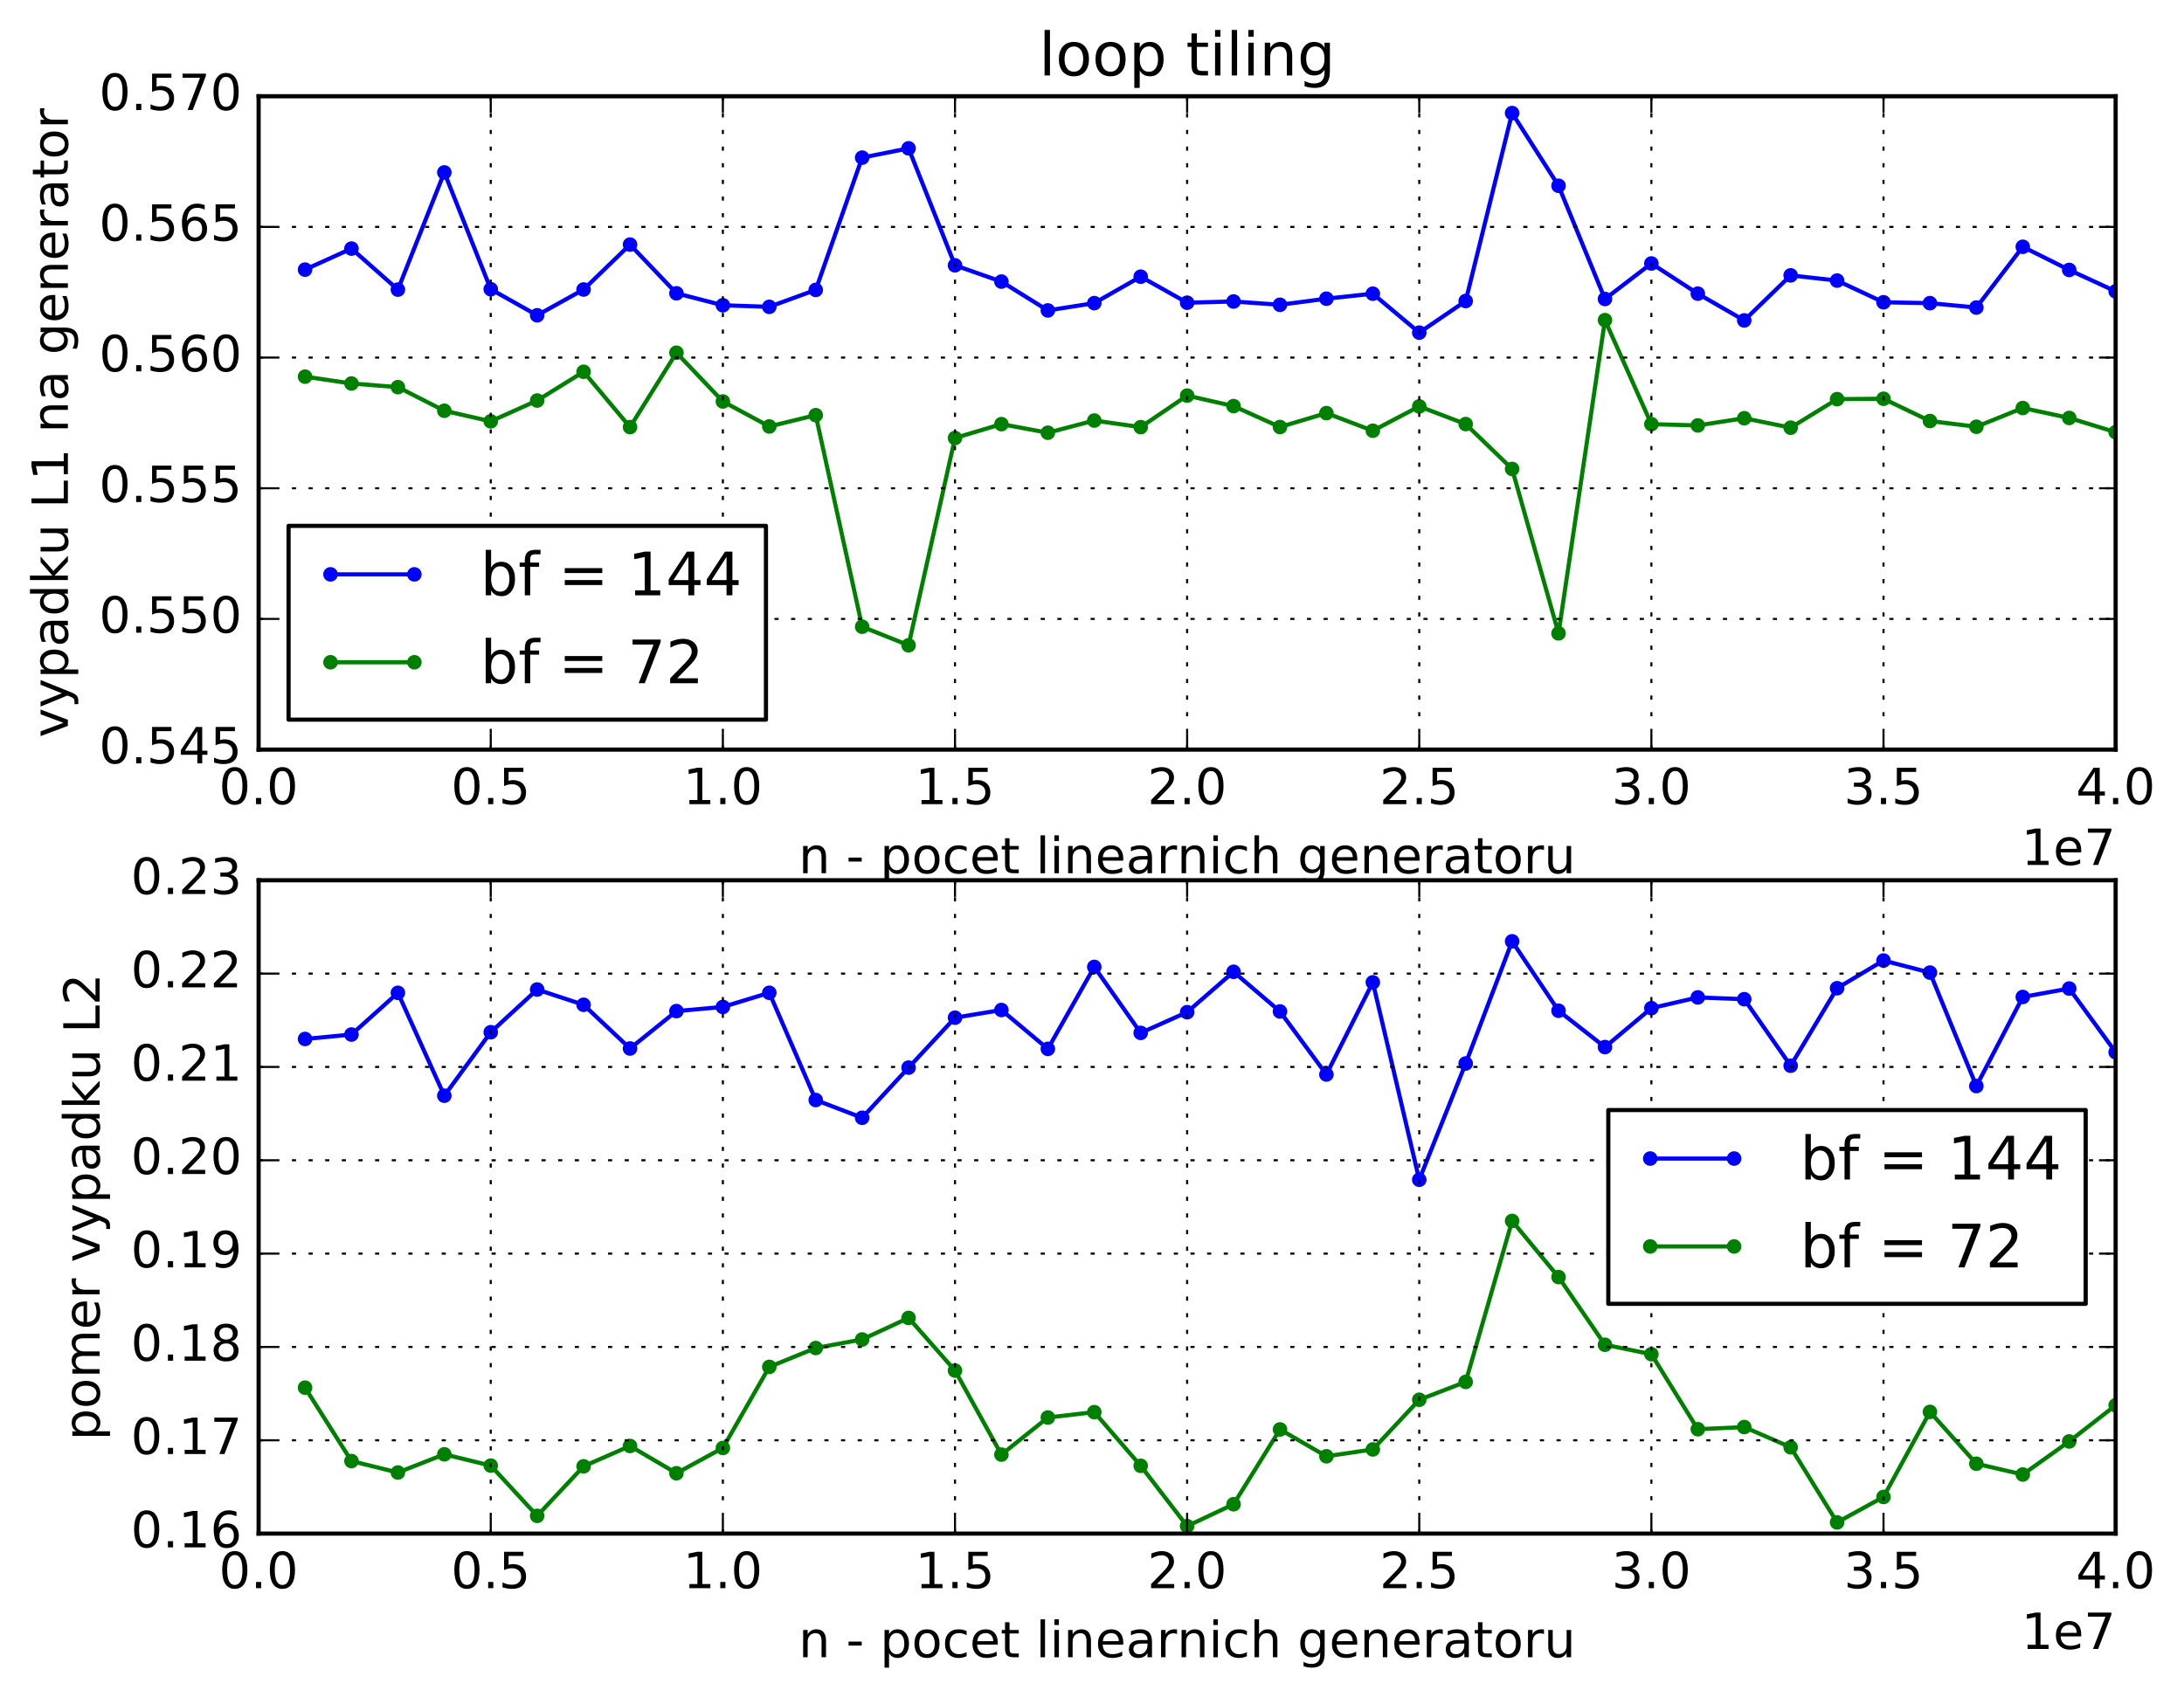 <?xml version="1.0" encoding="utf-8" standalone="no"?>
<!DOCTYPE svg PUBLIC "-//W3C//DTD SVG 1.1//EN"
  "http://www.w3.org/Graphics/SVG/1.1/DTD/svg11.dtd">
<!-- Created with matplotlib (http://matplotlib.org/) -->
<svg height="408pt" version="1.1" viewBox="0 0 525 408" width="525pt" xmlns="http://www.w3.org/2000/svg" xmlns:xlink="http://www.w3.org/1999/xlink">
 <defs>
  <style type="text/css">
*{stroke-linecap:butt;stroke-linejoin:round;stroke-miterlimit:100000;}
  </style>
 </defs>
 <g id="figure_1">
  <g id="patch_1">
   <path d="M 0 408.169 
L 525.309 408.169 
L 525.309 0 
L 0 0 
z
" style="fill:#ffffff;"/>
  </g>
  <g id="axes_1">
   <g id="patch_2">
    <path d="M 62.167 180.233 
L 508.567 180.233 
L 508.567 23.142 
L 62.167 23.142 
z
" style="fill:#ffffff;"/>
   </g>
   <g id="line2d_1">
    <path clip-path="url(#p32f0d2af20)" d="M 73.328 64.827 
L 84.487 59.769 
L 95.647 69.634 
L 106.808 41.457 
L 117.968 69.535 
L 129.127 75.811 
L 140.287 69.607 
L 151.447 58.813 
L 162.607 70.525 
L 173.768 73.398 
L 184.928 73.775 
L 196.088 69.705 
L 207.248 37.9 
L 218.407 35.664 
L 229.567 63.796 
L 240.727 67.708 
L 251.887 74.641 
L 263.048 72.884 
L 274.207 66.521 
L 285.368 72.782 
L 296.527 72.49 
L 307.688 73.283 
L 318.848 71.819 
L 330.007 70.617 
L 341.168 79.979 
L 352.327 72.381 
L 363.488 27.187 
L 374.647 44.666 
L 385.808 71.888 
L 396.967 63.347 
L 408.127 70.605 
L 419.288 77.04 
L 430.447 66.21 
L 441.608 67.462 
L 452.767 72.679 
L 463.928 72.89 
L 475.087 73.949 
L 486.248 59.338 
L 497.408 64.903 
L 508.567 70.052 
" style="fill:none;stroke:#0000ff;stroke-linecap:square;"/>
    <defs>
     <path d="M 0 1.5 
C 0.398 1.5 0.779 1.342 1.061 1.061 
C 1.342 0.779 1.5 0.398 1.5 0 
C 1.5 -0.398 1.342 -0.779 1.061 -1.061 
C 0.779 -1.342 0.398 -1.5 0 -1.5 
C -0.398 -1.5 -0.779 -1.342 -1.061 -1.061 
C -1.342 -0.779 -1.5 -0.398 -1.5 0 
C -1.5 0.398 -1.342 0.779 -1.061 1.061 
C -0.779 1.342 -0.398 1.5 0 1.5 
z
" id="m77e1e29b95" style="stroke:#0000ff;stroke-width:0.5;"/>
    </defs>
    <g clip-path="url(#p32f0d2af20)">
     <use style="fill:#0000ff;stroke:#0000ff;stroke-width:0.5;" x="73.328" xlink:href="#m77e1e29b95" y="64.827"/>
     <use style="fill:#0000ff;stroke:#0000ff;stroke-width:0.5;" x="84.487" xlink:href="#m77e1e29b95" y="59.769"/>
     <use style="fill:#0000ff;stroke:#0000ff;stroke-width:0.5;" x="95.647" xlink:href="#m77e1e29b95" y="69.634"/>
     <use style="fill:#0000ff;stroke:#0000ff;stroke-width:0.5;" x="106.808" xlink:href="#m77e1e29b95" y="41.457"/>
     <use style="fill:#0000ff;stroke:#0000ff;stroke-width:0.5;" x="117.968" xlink:href="#m77e1e29b95" y="69.535"/>
     <use style="fill:#0000ff;stroke:#0000ff;stroke-width:0.5;" x="129.127" xlink:href="#m77e1e29b95" y="75.811"/>
     <use style="fill:#0000ff;stroke:#0000ff;stroke-width:0.5;" x="140.287" xlink:href="#m77e1e29b95" y="69.607"/>
     <use style="fill:#0000ff;stroke:#0000ff;stroke-width:0.5;" x="151.447" xlink:href="#m77e1e29b95" y="58.813"/>
     <use style="fill:#0000ff;stroke:#0000ff;stroke-width:0.5;" x="162.607" xlink:href="#m77e1e29b95" y="70.525"/>
     <use style="fill:#0000ff;stroke:#0000ff;stroke-width:0.5;" x="173.768" xlink:href="#m77e1e29b95" y="73.398"/>
     <use style="fill:#0000ff;stroke:#0000ff;stroke-width:0.5;" x="184.928" xlink:href="#m77e1e29b95" y="73.775"/>
     <use style="fill:#0000ff;stroke:#0000ff;stroke-width:0.5;" x="196.088" xlink:href="#m77e1e29b95" y="69.705"/>
     <use style="fill:#0000ff;stroke:#0000ff;stroke-width:0.5;" x="207.248" xlink:href="#m77e1e29b95" y="37.9"/>
     <use style="fill:#0000ff;stroke:#0000ff;stroke-width:0.5;" x="218.407" xlink:href="#m77e1e29b95" y="35.664"/>
     <use style="fill:#0000ff;stroke:#0000ff;stroke-width:0.5;" x="229.567" xlink:href="#m77e1e29b95" y="63.796"/>
     <use style="fill:#0000ff;stroke:#0000ff;stroke-width:0.5;" x="240.727" xlink:href="#m77e1e29b95" y="67.708"/>
     <use style="fill:#0000ff;stroke:#0000ff;stroke-width:0.5;" x="251.887" xlink:href="#m77e1e29b95" y="74.641"/>
     <use style="fill:#0000ff;stroke:#0000ff;stroke-width:0.5;" x="263.048" xlink:href="#m77e1e29b95" y="72.884"/>
     <use style="fill:#0000ff;stroke:#0000ff;stroke-width:0.5;" x="274.207" xlink:href="#m77e1e29b95" y="66.521"/>
     <use style="fill:#0000ff;stroke:#0000ff;stroke-width:0.5;" x="285.368" xlink:href="#m77e1e29b95" y="72.782"/>
     <use style="fill:#0000ff;stroke:#0000ff;stroke-width:0.5;" x="296.527" xlink:href="#m77e1e29b95" y="72.49"/>
     <use style="fill:#0000ff;stroke:#0000ff;stroke-width:0.5;" x="307.688" xlink:href="#m77e1e29b95" y="73.283"/>
     <use style="fill:#0000ff;stroke:#0000ff;stroke-width:0.5;" x="318.848" xlink:href="#m77e1e29b95" y="71.819"/>
     <use style="fill:#0000ff;stroke:#0000ff;stroke-width:0.5;" x="330.007" xlink:href="#m77e1e29b95" y="70.617"/>
     <use style="fill:#0000ff;stroke:#0000ff;stroke-width:0.5;" x="341.168" xlink:href="#m77e1e29b95" y="79.979"/>
     <use style="fill:#0000ff;stroke:#0000ff;stroke-width:0.5;" x="352.327" xlink:href="#m77e1e29b95" y="72.381"/>
     <use style="fill:#0000ff;stroke:#0000ff;stroke-width:0.5;" x="363.488" xlink:href="#m77e1e29b95" y="27.187"/>
     <use style="fill:#0000ff;stroke:#0000ff;stroke-width:0.5;" x="374.647" xlink:href="#m77e1e29b95" y="44.666"/>
     <use style="fill:#0000ff;stroke:#0000ff;stroke-width:0.5;" x="385.808" xlink:href="#m77e1e29b95" y="71.888"/>
     <use style="fill:#0000ff;stroke:#0000ff;stroke-width:0.5;" x="396.967" xlink:href="#m77e1e29b95" y="63.347"/>
     <use style="fill:#0000ff;stroke:#0000ff;stroke-width:0.5;" x="408.127" xlink:href="#m77e1e29b95" y="70.605"/>
     <use style="fill:#0000ff;stroke:#0000ff;stroke-width:0.5;" x="419.288" xlink:href="#m77e1e29b95" y="77.04"/>
     <use style="fill:#0000ff;stroke:#0000ff;stroke-width:0.5;" x="430.447" xlink:href="#m77e1e29b95" y="66.21"/>
     <use style="fill:#0000ff;stroke:#0000ff;stroke-width:0.5;" x="441.608" xlink:href="#m77e1e29b95" y="67.462"/>
     <use style="fill:#0000ff;stroke:#0000ff;stroke-width:0.5;" x="452.767" xlink:href="#m77e1e29b95" y="72.679"/>
     <use style="fill:#0000ff;stroke:#0000ff;stroke-width:0.5;" x="463.928" xlink:href="#m77e1e29b95" y="72.89"/>
     <use style="fill:#0000ff;stroke:#0000ff;stroke-width:0.5;" x="475.087" xlink:href="#m77e1e29b95" y="73.949"/>
     <use style="fill:#0000ff;stroke:#0000ff;stroke-width:0.5;" x="486.248" xlink:href="#m77e1e29b95" y="59.338"/>
     <use style="fill:#0000ff;stroke:#0000ff;stroke-width:0.5;" x="497.408" xlink:href="#m77e1e29b95" y="64.903"/>
     <use style="fill:#0000ff;stroke:#0000ff;stroke-width:0.5;" x="508.567" xlink:href="#m77e1e29b95" y="70.052"/>
    </g>
   </g>
   <g id="line2d_2">
    <path clip-path="url(#p32f0d2af20)" d="M 73.328 90.565 
L 84.487 92.211 
L 95.647 93.083 
L 106.808 98.761 
L 117.968 101.3 
L 129.127 96.302 
L 140.287 89.387 
L 151.447 102.689 
L 162.607 84.811 
L 173.768 96.528 
L 184.928 102.538 
L 196.088 99.819 
L 207.248 150.686 
L 218.407 155.155 
L 229.567 105.313 
L 240.727 101.979 
L 251.887 104.048 
L 263.048 101.116 
L 274.207 102.696 
L 285.368 95.117 
L 296.527 97.641 
L 307.688 102.67 
L 318.848 99.332 
L 330.007 103.567 
L 341.168 97.716 
L 352.327 101.963 
L 363.488 112.754 
L 374.647 152.287 
L 385.808 76.975 
L 396.967 101.986 
L 408.127 102.288 
L 419.288 100.558 
L 430.447 102.83 
L 441.608 95.969 
L 452.767 95.876 
L 463.928 101.229 
L 475.087 102.609 
L 486.248 98.099 
L 497.408 100.489 
L 508.567 103.91 
" style="fill:none;stroke:#008000;stroke-linecap:square;"/>
    <defs>
     <path d="M 0 1.5 
C 0.398 1.5 0.779 1.342 1.061 1.061 
C 1.342 0.779 1.5 0.398 1.5 0 
C 1.5 -0.398 1.342 -0.779 1.061 -1.061 
C 0.779 -1.342 0.398 -1.5 0 -1.5 
C -0.398 -1.5 -0.779 -1.342 -1.061 -1.061 
C -1.342 -0.779 -1.5 -0.398 -1.5 0 
C -1.5 0.398 -1.342 0.779 -1.061 1.061 
C -0.779 1.342 -0.398 1.5 0 1.5 
z
" id="m3026ee477d" style="stroke:#008000;stroke-width:0.5;"/>
    </defs>
    <g clip-path="url(#p32f0d2af20)">
     <use style="fill:#008000;stroke:#008000;stroke-width:0.5;" x="73.328" xlink:href="#m3026ee477d" y="90.565"/>
     <use style="fill:#008000;stroke:#008000;stroke-width:0.5;" x="84.487" xlink:href="#m3026ee477d" y="92.211"/>
     <use style="fill:#008000;stroke:#008000;stroke-width:0.5;" x="95.647" xlink:href="#m3026ee477d" y="93.083"/>
     <use style="fill:#008000;stroke:#008000;stroke-width:0.5;" x="106.808" xlink:href="#m3026ee477d" y="98.761"/>
     <use style="fill:#008000;stroke:#008000;stroke-width:0.5;" x="117.968" xlink:href="#m3026ee477d" y="101.3"/>
     <use style="fill:#008000;stroke:#008000;stroke-width:0.5;" x="129.127" xlink:href="#m3026ee477d" y="96.302"/>
     <use style="fill:#008000;stroke:#008000;stroke-width:0.5;" x="140.287" xlink:href="#m3026ee477d" y="89.387"/>
     <use style="fill:#008000;stroke:#008000;stroke-width:0.5;" x="151.447" xlink:href="#m3026ee477d" y="102.689"/>
     <use style="fill:#008000;stroke:#008000;stroke-width:0.5;" x="162.607" xlink:href="#m3026ee477d" y="84.811"/>
     <use style="fill:#008000;stroke:#008000;stroke-width:0.5;" x="173.768" xlink:href="#m3026ee477d" y="96.528"/>
     <use style="fill:#008000;stroke:#008000;stroke-width:0.5;" x="184.928" xlink:href="#m3026ee477d" y="102.538"/>
     <use style="fill:#008000;stroke:#008000;stroke-width:0.5;" x="196.088" xlink:href="#m3026ee477d" y="99.819"/>
     <use style="fill:#008000;stroke:#008000;stroke-width:0.5;" x="207.248" xlink:href="#m3026ee477d" y="150.686"/>
     <use style="fill:#008000;stroke:#008000;stroke-width:0.5;" x="218.407" xlink:href="#m3026ee477d" y="155.155"/>
     <use style="fill:#008000;stroke:#008000;stroke-width:0.5;" x="229.567" xlink:href="#m3026ee477d" y="105.313"/>
     <use style="fill:#008000;stroke:#008000;stroke-width:0.5;" x="240.727" xlink:href="#m3026ee477d" y="101.979"/>
     <use style="fill:#008000;stroke:#008000;stroke-width:0.5;" x="251.887" xlink:href="#m3026ee477d" y="104.048"/>
     <use style="fill:#008000;stroke:#008000;stroke-width:0.5;" x="263.048" xlink:href="#m3026ee477d" y="101.116"/>
     <use style="fill:#008000;stroke:#008000;stroke-width:0.5;" x="274.207" xlink:href="#m3026ee477d" y="102.696"/>
     <use style="fill:#008000;stroke:#008000;stroke-width:0.5;" x="285.368" xlink:href="#m3026ee477d" y="95.117"/>
     <use style="fill:#008000;stroke:#008000;stroke-width:0.5;" x="296.527" xlink:href="#m3026ee477d" y="97.641"/>
     <use style="fill:#008000;stroke:#008000;stroke-width:0.5;" x="307.688" xlink:href="#m3026ee477d" y="102.67"/>
     <use style="fill:#008000;stroke:#008000;stroke-width:0.5;" x="318.848" xlink:href="#m3026ee477d" y="99.332"/>
     <use style="fill:#008000;stroke:#008000;stroke-width:0.5;" x="330.007" xlink:href="#m3026ee477d" y="103.567"/>
     <use style="fill:#008000;stroke:#008000;stroke-width:0.5;" x="341.168" xlink:href="#m3026ee477d" y="97.716"/>
     <use style="fill:#008000;stroke:#008000;stroke-width:0.5;" x="352.327" xlink:href="#m3026ee477d" y="101.963"/>
     <use style="fill:#008000;stroke:#008000;stroke-width:0.5;" x="363.488" xlink:href="#m3026ee477d" y="112.754"/>
     <use style="fill:#008000;stroke:#008000;stroke-width:0.5;" x="374.647" xlink:href="#m3026ee477d" y="152.287"/>
     <use style="fill:#008000;stroke:#008000;stroke-width:0.5;" x="385.808" xlink:href="#m3026ee477d" y="76.975"/>
     <use style="fill:#008000;stroke:#008000;stroke-width:0.5;" x="396.967" xlink:href="#m3026ee477d" y="101.986"/>
     <use style="fill:#008000;stroke:#008000;stroke-width:0.5;" x="408.127" xlink:href="#m3026ee477d" y="102.288"/>
     <use style="fill:#008000;stroke:#008000;stroke-width:0.5;" x="419.288" xlink:href="#m3026ee477d" y="100.558"/>
     <use style="fill:#008000;stroke:#008000;stroke-width:0.5;" x="430.447" xlink:href="#m3026ee477d" y="102.83"/>
     <use style="fill:#008000;stroke:#008000;stroke-width:0.5;" x="441.608" xlink:href="#m3026ee477d" y="95.969"/>
     <use style="fill:#008000;stroke:#008000;stroke-width:0.5;" x="452.767" xlink:href="#m3026ee477d" y="95.876"/>
     <use style="fill:#008000;stroke:#008000;stroke-width:0.5;" x="463.928" xlink:href="#m3026ee477d" y="101.229"/>
     <use style="fill:#008000;stroke:#008000;stroke-width:0.5;" x="475.087" xlink:href="#m3026ee477d" y="102.609"/>
     <use style="fill:#008000;stroke:#008000;stroke-width:0.5;" x="486.248" xlink:href="#m3026ee477d" y="98.099"/>
     <use style="fill:#008000;stroke:#008000;stroke-width:0.5;" x="497.408" xlink:href="#m3026ee477d" y="100.489"/>
     <use style="fill:#008000;stroke:#008000;stroke-width:0.5;" x="508.567" xlink:href="#m3026ee477d" y="103.91"/>
    </g>
   </g>
   <g id="patch_3">
    <path d="M 508.567 180.233 
L 508.567 23.142 
" style="fill:none;stroke:#000000;stroke-linecap:square;stroke-linejoin:miter;"/>
   </g>
   <g id="patch_4">
    <path d="M 62.167 23.142 
L 508.567 23.142 
" style="fill:none;stroke:#000000;stroke-linecap:square;stroke-linejoin:miter;"/>
   </g>
   <g id="patch_5">
    <path d="M 62.167 180.233 
L 508.567 180.233 
" style="fill:none;stroke:#000000;stroke-linecap:square;stroke-linejoin:miter;"/>
   </g>
   <g id="patch_6">
    <path d="M 62.167 180.233 
L 62.167 23.142 
" style="fill:none;stroke:#000000;stroke-linecap:square;stroke-linejoin:miter;"/>
   </g>
   <g id="matplotlib.axis_1">
    <g id="xtick_1">
     <g id="line2d_3">
      <path clip-path="url(#p32f0d2af20)" d="M 62.167 180.233 
L 62.167 23.142 
" style="fill:none;stroke:#000000;stroke-dasharray:1,3;stroke-dashoffset:0.0;stroke-width:0.5;"/>
     </g>
     <g id="line2d_4">
      <defs>
       <path d="M 0 0 
L 0 -4 
" id="mb5b59b2259" style="stroke:#000000;stroke-width:0.5;"/>
      </defs>
      <g>
       <use style="stroke:#000000;stroke-width:0.5;" x="62.167" xlink:href="#mb5b59b2259" y="180.233"/>
      </g>
     </g>
     <g id="line2d_5">
      <defs>
       <path d="M 0 0 
L 0 4 
" id="m3815472ab3" style="stroke:#000000;stroke-width:0.5;"/>
      </defs>
      <g>
       <use style="stroke:#000000;stroke-width:0.5;" x="62.167" xlink:href="#m3815472ab3" y="23.142"/>
      </g>
     </g>
     <g id="text_1">
      <!-- 0.0 -->
      <defs>
       <path d="M 31.781 66.406 
Q 24.172 66.406 20.328 58.906 
Q 16.5 51.422 16.5 36.375 
Q 16.5 21.391 20.328 13.891 
Q 24.172 6.391 31.781 6.391 
Q 39.453 6.391 43.281 13.891 
Q 47.125 21.391 47.125 36.375 
Q 47.125 51.422 43.281 58.906 
Q 39.453 66.406 31.781 66.406 
M 31.781 74.219 
Q 44.047 74.219 50.516 64.516 
Q 56.984 54.828 56.984 36.375 
Q 56.984 17.969 50.516 8.266 
Q 44.047 -1.422 31.781 -1.422 
Q 19.531 -1.422 13.062 8.266 
Q 6.594 17.969 6.594 36.375 
Q 6.594 54.828 13.062 64.516 
Q 19.531 74.219 31.781 74.219 
" id="BitstreamVeraSans-Roman-30"/>
       <path d="M 10.688 12.406 
L 21 12.406 
L 21 0 
L 10.688 0 
z
" id="BitstreamVeraSans-Roman-2e"/>
      </defs>
      <g transform="translate(52.626 193.351)scale(0.12 -0.12)">
       <use xlink:href="#BitstreamVeraSans-Roman-30"/>
       <use x="63.623" xlink:href="#BitstreamVeraSans-Roman-2e"/>
       <use x="95.41" xlink:href="#BitstreamVeraSans-Roman-30"/>
      </g>
     </g>
    </g>
    <g id="xtick_2">
     <g id="line2d_6">
      <path clip-path="url(#p32f0d2af20)" d="M 117.968 180.233 
L 117.968 23.142 
" style="fill:none;stroke:#000000;stroke-dasharray:1,3;stroke-dashoffset:0.0;stroke-width:0.5;"/>
     </g>
     <g id="line2d_7">
      <g>
       <use style="stroke:#000000;stroke-width:0.5;" x="117.968" xlink:href="#mb5b59b2259" y="180.233"/>
      </g>
     </g>
     <g id="line2d_8">
      <g>
       <use style="stroke:#000000;stroke-width:0.5;" x="117.968" xlink:href="#m3815472ab3" y="23.142"/>
      </g>
     </g>
     <g id="text_2">
      <!-- 0.5 -->
      <defs>
       <path d="M 10.797 72.906 
L 49.516 72.906 
L 49.516 64.594 
L 19.828 64.594 
L 19.828 46.734 
Q 21.969 47.469 24.109 47.828 
Q 26.266 48.188 28.422 48.188 
Q 40.625 48.188 47.75 41.5 
Q 54.891 34.812 54.891 23.391 
Q 54.891 11.625 47.562 5.094 
Q 40.234 -1.422 26.906 -1.422 
Q 22.312 -1.422 17.547 -0.641 
Q 12.797 0.141 7.719 1.703 
L 7.719 11.625 
Q 12.109 9.234 16.797 8.062 
Q 21.484 6.891 26.703 6.891 
Q 35.156 6.891 40.078 11.328 
Q 45.016 15.766 45.016 23.391 
Q 45.016 31 40.078 35.438 
Q 35.156 39.891 26.703 39.891 
Q 22.75 39.891 18.812 39.016 
Q 14.891 38.141 10.797 36.281 
z
" id="BitstreamVeraSans-Roman-35"/>
      </defs>
      <g transform="translate(108.426 193.351)scale(0.12 -0.12)">
       <use xlink:href="#BitstreamVeraSans-Roman-30"/>
       <use x="63.623" xlink:href="#BitstreamVeraSans-Roman-2e"/>
       <use x="95.41" xlink:href="#BitstreamVeraSans-Roman-35"/>
      </g>
     </g>
    </g>
    <g id="xtick_3">
     <g id="line2d_9">
      <path clip-path="url(#p32f0d2af20)" d="M 173.768 180.233 
L 173.768 23.142 
" style="fill:none;stroke:#000000;stroke-dasharray:1,3;stroke-dashoffset:0.0;stroke-width:0.5;"/>
     </g>
     <g id="line2d_10">
      <g>
       <use style="stroke:#000000;stroke-width:0.5;" x="173.768" xlink:href="#mb5b59b2259" y="180.233"/>
      </g>
     </g>
     <g id="line2d_11">
      <g>
       <use style="stroke:#000000;stroke-width:0.5;" x="173.768" xlink:href="#m3815472ab3" y="23.142"/>
      </g>
     </g>
     <g id="text_3">
      <!-- 1.0 -->
      <defs>
       <path d="M 12.406 8.297 
L 28.516 8.297 
L 28.516 63.922 
L 10.984 60.406 
L 10.984 69.391 
L 28.422 72.906 
L 38.281 72.906 
L 38.281 8.297 
L 54.391 8.297 
L 54.391 0 
L 12.406 0 
z
" id="BitstreamVeraSans-Roman-31"/>
      </defs>
      <g transform="translate(164.226 193.351)scale(0.12 -0.12)">
       <use xlink:href="#BitstreamVeraSans-Roman-31"/>
       <use x="63.623" xlink:href="#BitstreamVeraSans-Roman-2e"/>
       <use x="95.41" xlink:href="#BitstreamVeraSans-Roman-30"/>
      </g>
     </g>
    </g>
    <g id="xtick_4">
     <g id="line2d_12">
      <path clip-path="url(#p32f0d2af20)" d="M 229.567 180.233 
L 229.567 23.142 
" style="fill:none;stroke:#000000;stroke-dasharray:1,3;stroke-dashoffset:0.0;stroke-width:0.5;"/>
     </g>
     <g id="line2d_13">
      <g>
       <use style="stroke:#000000;stroke-width:0.5;" x="229.567" xlink:href="#mb5b59b2259" y="180.233"/>
      </g>
     </g>
     <g id="line2d_14">
      <g>
       <use style="stroke:#000000;stroke-width:0.5;" x="229.567" xlink:href="#m3815472ab3" y="23.142"/>
      </g>
     </g>
     <g id="text_4">
      <!-- 1.5 -->
      <g transform="translate(220.026 193.351)scale(0.12 -0.12)">
       <use xlink:href="#BitstreamVeraSans-Roman-31"/>
       <use x="63.623" xlink:href="#BitstreamVeraSans-Roman-2e"/>
       <use x="95.41" xlink:href="#BitstreamVeraSans-Roman-35"/>
      </g>
     </g>
    </g>
    <g id="xtick_5">
     <g id="line2d_15">
      <path clip-path="url(#p32f0d2af20)" d="M 285.368 180.233 
L 285.368 23.142 
" style="fill:none;stroke:#000000;stroke-dasharray:1,3;stroke-dashoffset:0.0;stroke-width:0.5;"/>
     </g>
     <g id="line2d_16">
      <g>
       <use style="stroke:#000000;stroke-width:0.5;" x="285.368" xlink:href="#mb5b59b2259" y="180.233"/>
      </g>
     </g>
     <g id="line2d_17">
      <g>
       <use style="stroke:#000000;stroke-width:0.5;" x="285.368" xlink:href="#m3815472ab3" y="23.142"/>
      </g>
     </g>
     <g id="text_5">
      <!-- 2.0 -->
      <defs>
       <path d="M 19.188 8.297 
L 53.609 8.297 
L 53.609 0 
L 7.328 0 
L 7.328 8.297 
Q 12.938 14.109 22.625 23.891 
Q 32.328 33.688 34.812 36.531 
Q 39.547 41.844 41.422 45.531 
Q 43.312 49.219 43.312 52.781 
Q 43.312 58.594 39.234 62.25 
Q 35.156 65.922 28.609 65.922 
Q 23.969 65.922 18.812 64.312 
Q 13.672 62.703 7.812 59.422 
L 7.812 69.391 
Q 13.766 71.781 18.938 73 
Q 24.125 74.219 28.422 74.219 
Q 39.75 74.219 46.484 68.547 
Q 53.219 62.891 53.219 53.422 
Q 53.219 48.922 51.531 44.891 
Q 49.859 40.875 45.406 35.406 
Q 44.188 33.984 37.641 27.219 
Q 31.109 20.453 19.188 8.297 
" id="BitstreamVeraSans-Roman-32"/>
      </defs>
      <g transform="translate(275.826 193.351)scale(0.12 -0.12)">
       <use xlink:href="#BitstreamVeraSans-Roman-32"/>
       <use x="63.623" xlink:href="#BitstreamVeraSans-Roman-2e"/>
       <use x="95.41" xlink:href="#BitstreamVeraSans-Roman-30"/>
      </g>
     </g>
    </g>
    <g id="xtick_6">
     <g id="line2d_18">
      <path clip-path="url(#p32f0d2af20)" d="M 341.168 180.233 
L 341.168 23.142 
" style="fill:none;stroke:#000000;stroke-dasharray:1,3;stroke-dashoffset:0.0;stroke-width:0.5;"/>
     </g>
     <g id="line2d_19">
      <g>
       <use style="stroke:#000000;stroke-width:0.5;" x="341.168" xlink:href="#mb5b59b2259" y="180.233"/>
      </g>
     </g>
     <g id="line2d_20">
      <g>
       <use style="stroke:#000000;stroke-width:0.5;" x="341.168" xlink:href="#m3815472ab3" y="23.142"/>
      </g>
     </g>
     <g id="text_6">
      <!-- 2.5 -->
      <g transform="translate(331.626 193.351)scale(0.12 -0.12)">
       <use xlink:href="#BitstreamVeraSans-Roman-32"/>
       <use x="63.623" xlink:href="#BitstreamVeraSans-Roman-2e"/>
       <use x="95.41" xlink:href="#BitstreamVeraSans-Roman-35"/>
      </g>
     </g>
    </g>
    <g id="xtick_7">
     <g id="line2d_21">
      <path clip-path="url(#p32f0d2af20)" d="M 396.967 180.233 
L 396.967 23.142 
" style="fill:none;stroke:#000000;stroke-dasharray:1,3;stroke-dashoffset:0.0;stroke-width:0.5;"/>
     </g>
     <g id="line2d_22">
      <g>
       <use style="stroke:#000000;stroke-width:0.5;" x="396.967" xlink:href="#mb5b59b2259" y="180.233"/>
      </g>
     </g>
     <g id="line2d_23">
      <g>
       <use style="stroke:#000000;stroke-width:0.5;" x="396.967" xlink:href="#m3815472ab3" y="23.142"/>
      </g>
     </g>
     <g id="text_7">
      <!-- 3.0 -->
      <defs>
       <path d="M 40.578 39.312 
Q 47.656 37.797 51.625 33 
Q 55.609 28.219 55.609 21.188 
Q 55.609 10.406 48.188 4.484 
Q 40.766 -1.422 27.094 -1.422 
Q 22.516 -1.422 17.656 -0.516 
Q 12.797 0.391 7.625 2.203 
L 7.625 11.719 
Q 11.719 9.328 16.594 8.109 
Q 21.484 6.891 26.812 6.891 
Q 36.078 6.891 40.938 10.547 
Q 45.797 14.203 45.797 21.188 
Q 45.797 27.641 41.281 31.266 
Q 36.766 34.906 28.719 34.906 
L 20.219 34.906 
L 20.219 43.016 
L 29.109 43.016 
Q 36.375 43.016 40.234 45.922 
Q 44.094 48.828 44.094 54.297 
Q 44.094 59.906 40.109 62.906 
Q 36.141 65.922 28.719 65.922 
Q 24.656 65.922 20.016 65.031 
Q 15.375 64.156 9.812 62.312 
L 9.812 71.094 
Q 15.438 72.656 20.344 73.438 
Q 25.25 74.219 29.594 74.219 
Q 40.828 74.219 47.359 69.109 
Q 53.906 64.016 53.906 55.328 
Q 53.906 49.266 50.438 45.094 
Q 46.969 40.922 40.578 39.312 
" id="BitstreamVeraSans-Roman-33"/>
      </defs>
      <g transform="translate(387.426 193.351)scale(0.12 -0.12)">
       <use xlink:href="#BitstreamVeraSans-Roman-33"/>
       <use x="63.623" xlink:href="#BitstreamVeraSans-Roman-2e"/>
       <use x="95.41" xlink:href="#BitstreamVeraSans-Roman-30"/>
      </g>
     </g>
    </g>
    <g id="xtick_8">
     <g id="line2d_24">
      <path clip-path="url(#p32f0d2af20)" d="M 452.767 180.233 
L 452.767 23.142 
" style="fill:none;stroke:#000000;stroke-dasharray:1,3;stroke-dashoffset:0.0;stroke-width:0.5;"/>
     </g>
     <g id="line2d_25">
      <g>
       <use style="stroke:#000000;stroke-width:0.5;" x="452.767" xlink:href="#mb5b59b2259" y="180.233"/>
      </g>
     </g>
     <g id="line2d_26">
      <g>
       <use style="stroke:#000000;stroke-width:0.5;" x="452.767" xlink:href="#m3815472ab3" y="23.142"/>
      </g>
     </g>
     <g id="text_8">
      <!-- 3.5 -->
      <g transform="translate(443.226 193.351)scale(0.12 -0.12)">
       <use xlink:href="#BitstreamVeraSans-Roman-33"/>
       <use x="63.623" xlink:href="#BitstreamVeraSans-Roman-2e"/>
       <use x="95.41" xlink:href="#BitstreamVeraSans-Roman-35"/>
      </g>
     </g>
    </g>
    <g id="xtick_9">
     <g id="line2d_27">
      <path clip-path="url(#p32f0d2af20)" d="M 508.567 180.233 
L 508.567 23.142 
" style="fill:none;stroke:#000000;stroke-dasharray:1,3;stroke-dashoffset:0.0;stroke-width:0.5;"/>
     </g>
     <g id="line2d_28">
      <g>
       <use style="stroke:#000000;stroke-width:0.5;" x="508.567" xlink:href="#mb5b59b2259" y="180.233"/>
      </g>
     </g>
     <g id="line2d_29">
      <g>
       <use style="stroke:#000000;stroke-width:0.5;" x="508.567" xlink:href="#m3815472ab3" y="23.142"/>
      </g>
     </g>
     <g id="text_9">
      <!-- 4.0 -->
      <defs>
       <path d="M 37.797 64.312 
L 12.891 25.391 
L 37.797 25.391 
z
M 35.203 72.906 
L 47.609 72.906 
L 47.609 25.391 
L 58.016 25.391 
L 58.016 17.188 
L 47.609 17.188 
L 47.609 0 
L 37.797 0 
L 37.797 17.188 
L 4.891 17.188 
L 4.891 26.703 
z
" id="BitstreamVeraSans-Roman-34"/>
      </defs>
      <g transform="translate(499.026 193.351)scale(0.12 -0.12)">
       <use xlink:href="#BitstreamVeraSans-Roman-34"/>
       <use x="63.623" xlink:href="#BitstreamVeraSans-Roman-2e"/>
       <use x="95.41" xlink:href="#BitstreamVeraSans-Roman-30"/>
      </g>
     </g>
    </g>
    <g id="text_10">
     <!-- n - pocet linearnich generatoru -->
     <defs>
      <path d="M 18.312 70.219 
L 18.312 54.688 
L 36.812 54.688 
L 36.812 47.703 
L 18.312 47.703 
L 18.312 18.016 
Q 18.312 11.328 20.141 9.422 
Q 21.969 7.516 27.594 7.516 
L 36.812 7.516 
L 36.812 0 
L 27.594 0 
Q 17.188 0 13.234 3.875 
Q 9.281 7.766 9.281 18.016 
L 9.281 47.703 
L 2.688 47.703 
L 2.688 54.688 
L 9.281 54.688 
L 9.281 70.219 
z
" id="BitstreamVeraSans-Roman-74"/>
      <path d="M 18.109 8.203 
L 18.109 -20.797 
L 9.078 -20.797 
L 9.078 54.688 
L 18.109 54.688 
L 18.109 46.391 
Q 20.953 51.266 25.266 53.625 
Q 29.594 56 35.594 56 
Q 45.562 56 51.781 48.094 
Q 58.016 40.188 58.016 27.297 
Q 58.016 14.406 51.781 6.484 
Q 45.562 -1.422 35.594 -1.422 
Q 29.594 -1.422 25.266 0.953 
Q 20.953 3.328 18.109 8.203 
M 48.688 27.297 
Q 48.688 37.203 44.609 42.844 
Q 40.531 48.484 33.406 48.484 
Q 26.266 48.484 22.188 42.844 
Q 18.109 37.203 18.109 27.297 
Q 18.109 17.391 22.188 11.75 
Q 26.266 6.109 33.406 6.109 
Q 40.531 6.109 44.609 11.75 
Q 48.688 17.391 48.688 27.297 
" id="BitstreamVeraSans-Roman-70"/>
      <path d="M 30.609 48.391 
Q 23.391 48.391 19.188 42.75 
Q 14.984 37.109 14.984 27.297 
Q 14.984 17.484 19.156 11.844 
Q 23.344 6.203 30.609 6.203 
Q 37.797 6.203 41.984 11.859 
Q 46.188 17.531 46.188 27.297 
Q 46.188 37.016 41.984 42.703 
Q 37.797 48.391 30.609 48.391 
M 30.609 56 
Q 42.328 56 49.016 48.375 
Q 55.719 40.766 55.719 27.297 
Q 55.719 13.875 49.016 6.219 
Q 42.328 -1.422 30.609 -1.422 
Q 18.844 -1.422 12.172 6.219 
Q 5.516 13.875 5.516 27.297 
Q 5.516 40.766 12.172 48.375 
Q 18.844 56 30.609 56 
" id="BitstreamVeraSans-Roman-6f"/>
      <path d="M 9.422 75.984 
L 18.406 75.984 
L 18.406 0 
L 9.422 0 
z
" id="BitstreamVeraSans-Roman-6c"/>
      <path d="M 8.5 21.578 
L 8.5 54.688 
L 17.484 54.688 
L 17.484 21.922 
Q 17.484 14.156 20.5 10.266 
Q 23.531 6.391 29.594 6.391 
Q 36.859 6.391 41.078 11.031 
Q 45.312 15.672 45.312 23.688 
L 45.312 54.688 
L 54.297 54.688 
L 54.297 0 
L 45.312 0 
L 45.312 8.406 
Q 42.047 3.422 37.719 1 
Q 33.406 -1.422 27.688 -1.422 
Q 18.266 -1.422 13.375 4.438 
Q 8.5 10.297 8.5 21.578 
" id="BitstreamVeraSans-Roman-75"/>
      <path d="M 4.891 31.391 
L 31.203 31.391 
L 31.203 23.391 
L 4.891 23.391 
z
" id="BitstreamVeraSans-Roman-2d"/>
      <path d="M 41.109 46.297 
Q 39.594 47.172 37.812 47.578 
Q 36.031 48 33.891 48 
Q 26.266 48 22.188 43.047 
Q 18.109 38.094 18.109 28.812 
L 18.109 0 
L 9.078 0 
L 9.078 54.688 
L 18.109 54.688 
L 18.109 46.188 
Q 20.953 51.172 25.484 53.578 
Q 30.031 56 36.531 56 
Q 37.453 56 38.578 55.875 
Q 39.703 55.766 41.062 55.516 
z
" id="BitstreamVeraSans-Roman-72"/>
      <path d="M 45.406 27.984 
Q 45.406 37.75 41.375 43.109 
Q 37.359 48.484 30.078 48.484 
Q 22.859 48.484 18.828 43.109 
Q 14.797 37.75 14.797 27.984 
Q 14.797 18.266 18.828 12.891 
Q 22.859 7.516 30.078 7.516 
Q 37.359 7.516 41.375 12.891 
Q 45.406 18.266 45.406 27.984 
M 54.391 6.781 
Q 54.391 -7.172 48.188 -13.984 
Q 42 -20.797 29.203 -20.797 
Q 24.469 -20.797 20.266 -20.094 
Q 16.062 -19.391 12.109 -17.922 
L 12.109 -9.188 
Q 16.062 -11.328 19.922 -12.344 
Q 23.781 -13.375 27.781 -13.375 
Q 36.625 -13.375 41.016 -8.766 
Q 45.406 -4.156 45.406 5.172 
L 45.406 9.625 
Q 42.625 4.781 38.281 2.391 
Q 33.938 0 27.875 0 
Q 17.828 0 11.672 7.656 
Q 5.516 15.328 5.516 27.984 
Q 5.516 40.672 11.672 48.328 
Q 17.828 56 27.875 56 
Q 33.938 56 38.281 53.609 
Q 42.625 51.219 45.406 46.391 
L 45.406 54.688 
L 54.391 54.688 
z
" id="BitstreamVeraSans-Roman-67"/>
      <path d="M 54.891 33.016 
L 54.891 0 
L 45.906 0 
L 45.906 32.719 
Q 45.906 40.484 42.875 44.328 
Q 39.844 48.188 33.797 48.188 
Q 26.516 48.188 22.312 43.547 
Q 18.109 38.922 18.109 30.906 
L 18.109 0 
L 9.078 0 
L 9.078 75.984 
L 18.109 75.984 
L 18.109 46.188 
Q 21.344 51.125 25.703 53.562 
Q 30.078 56 35.797 56 
Q 45.219 56 50.047 50.172 
Q 54.891 44.344 54.891 33.016 
" id="BitstreamVeraSans-Roman-68"/>
      <path id="BitstreamVeraSans-Roman-20"/>
      <path d="M 9.422 54.688 
L 18.406 54.688 
L 18.406 0 
L 9.422 0 
z
M 9.422 75.984 
L 18.406 75.984 
L 18.406 64.594 
L 9.422 64.594 
z
" id="BitstreamVeraSans-Roman-69"/>
      <path d="M 48.781 52.594 
L 48.781 44.188 
Q 44.969 46.297 41.141 47.344 
Q 37.312 48.391 33.406 48.391 
Q 24.656 48.391 19.812 42.844 
Q 14.984 37.312 14.984 27.297 
Q 14.984 17.281 19.812 11.734 
Q 24.656 6.203 33.406 6.203 
Q 37.312 6.203 41.141 7.25 
Q 44.969 8.297 48.781 10.406 
L 48.781 2.094 
Q 45.016 0.344 40.984 -0.531 
Q 36.969 -1.422 32.422 -1.422 
Q 20.062 -1.422 12.781 6.344 
Q 5.516 14.109 5.516 27.297 
Q 5.516 40.672 12.859 48.328 
Q 20.219 56 33.016 56 
Q 37.156 56 41.109 55.141 
Q 45.062 54.297 48.781 52.594 
" id="BitstreamVeraSans-Roman-63"/>
      <path d="M 34.281 27.484 
Q 23.391 27.484 19.188 25 
Q 14.984 22.516 14.984 16.5 
Q 14.984 11.719 18.141 8.906 
Q 21.297 6.109 26.703 6.109 
Q 34.188 6.109 38.703 11.406 
Q 43.219 16.703 43.219 25.484 
L 43.219 27.484 
z
M 52.203 31.203 
L 52.203 0 
L 43.219 0 
L 43.219 8.297 
Q 40.141 3.328 35.547 0.953 
Q 30.953 -1.422 24.312 -1.422 
Q 15.922 -1.422 10.953 3.297 
Q 6 8.016 6 15.922 
Q 6 25.141 12.172 29.828 
Q 18.359 34.516 30.609 34.516 
L 43.219 34.516 
L 43.219 35.406 
Q 43.219 41.609 39.141 45 
Q 35.062 48.391 27.688 48.391 
Q 23 48.391 18.547 47.266 
Q 14.109 46.141 10.016 43.891 
L 10.016 52.203 
Q 14.938 54.109 19.578 55.047 
Q 24.219 56 28.609 56 
Q 40.484 56 46.344 49.844 
Q 52.203 43.703 52.203 31.203 
" id="BitstreamVeraSans-Roman-61"/>
      <path d="M 54.891 33.016 
L 54.891 0 
L 45.906 0 
L 45.906 32.719 
Q 45.906 40.484 42.875 44.328 
Q 39.844 48.188 33.797 48.188 
Q 26.516 48.188 22.312 43.547 
Q 18.109 38.922 18.109 30.906 
L 18.109 0 
L 9.078 0 
L 9.078 54.688 
L 18.109 54.688 
L 18.109 46.188 
Q 21.344 51.125 25.703 53.562 
Q 30.078 56 35.797 56 
Q 45.219 56 50.047 50.172 
Q 54.891 44.344 54.891 33.016 
" id="BitstreamVeraSans-Roman-6e"/>
      <path d="M 56.203 29.594 
L 56.203 25.203 
L 14.891 25.203 
Q 15.484 15.922 20.484 11.062 
Q 25.484 6.203 34.422 6.203 
Q 39.594 6.203 44.453 7.469 
Q 49.312 8.734 54.109 11.281 
L 54.109 2.781 
Q 49.266 0.734 44.188 -0.344 
Q 39.109 -1.422 33.891 -1.422 
Q 20.797 -1.422 13.156 6.188 
Q 5.516 13.812 5.516 26.812 
Q 5.516 40.234 12.766 48.109 
Q 20.016 56 32.328 56 
Q 43.359 56 49.781 48.891 
Q 56.203 41.797 56.203 29.594 
M 47.219 32.234 
Q 47.125 39.594 43.094 43.984 
Q 39.062 48.391 32.422 48.391 
Q 24.906 48.391 20.391 44.141 
Q 15.875 39.891 15.188 32.172 
z
" id="BitstreamVeraSans-Roman-65"/>
     </defs>
     <g transform="translate(191.977 209.965)scale(0.12 -0.12)">
      <use xlink:href="#BitstreamVeraSans-Roman-6e"/>
      <use x="63.379" xlink:href="#BitstreamVeraSans-Roman-20"/>
      <use x="95.166" xlink:href="#BitstreamVeraSans-Roman-2d"/>
      <use x="131.25" xlink:href="#BitstreamVeraSans-Roman-20"/>
      <use x="163.037" xlink:href="#BitstreamVeraSans-Roman-70"/>
      <use x="226.514" xlink:href="#BitstreamVeraSans-Roman-6f"/>
      <use x="287.695" xlink:href="#BitstreamVeraSans-Roman-63"/>
      <use x="342.676" xlink:href="#BitstreamVeraSans-Roman-65"/>
      <use x="404.199" xlink:href="#BitstreamVeraSans-Roman-74"/>
      <use x="443.408" xlink:href="#BitstreamVeraSans-Roman-20"/>
      <use x="475.195" xlink:href="#BitstreamVeraSans-Roman-6c"/>
      <use x="502.979" xlink:href="#BitstreamVeraSans-Roman-69"/>
      <use x="530.762" xlink:href="#BitstreamVeraSans-Roman-6e"/>
      <use x="594.141" xlink:href="#BitstreamVeraSans-Roman-65"/>
      <use x="655.664" xlink:href="#BitstreamVeraSans-Roman-61"/>
      <use x="716.943" xlink:href="#BitstreamVeraSans-Roman-72"/>
      <use x="758.041" xlink:href="#BitstreamVeraSans-Roman-6e"/>
      <use x="821.42" xlink:href="#BitstreamVeraSans-Roman-69"/>
      <use x="849.203" xlink:href="#BitstreamVeraSans-Roman-63"/>
      <use x="904.184" xlink:href="#BitstreamVeraSans-Roman-68"/>
      <use x="967.562" xlink:href="#BitstreamVeraSans-Roman-20"/>
      <use x="999.35" xlink:href="#BitstreamVeraSans-Roman-67"/>
      <use x="1062.826" xlink:href="#BitstreamVeraSans-Roman-65"/>
      <use x="1124.35" xlink:href="#BitstreamVeraSans-Roman-6e"/>
      <use x="1187.729" xlink:href="#BitstreamVeraSans-Roman-65"/>
      <use x="1249.252" xlink:href="#BitstreamVeraSans-Roman-72"/>
      <use x="1290.365" xlink:href="#BitstreamVeraSans-Roman-61"/>
      <use x="1351.645" xlink:href="#BitstreamVeraSans-Roman-74"/>
      <use x="1390.854" xlink:href="#BitstreamVeraSans-Roman-6f"/>
      <use x="1452.035" xlink:href="#BitstreamVeraSans-Roman-72"/>
      <use x="1493.148" xlink:href="#BitstreamVeraSans-Roman-75"/>
     </g>
    </g>
    <g id="text_11">
     <!-- 1e7 -->
     <defs>
      <path d="M 8.203 72.906 
L 55.078 72.906 
L 55.078 68.703 
L 28.609 0 
L 18.312 0 
L 43.219 64.594 
L 8.203 64.594 
z
" id="BitstreamVeraSans-Roman-37"/>
     </defs>
     <g transform="translate(485.914 207.965)scale(0.12 -0.12)">
      <use xlink:href="#BitstreamVeraSans-Roman-31"/>
      <use x="63.623" xlink:href="#BitstreamVeraSans-Roman-65"/>
      <use x="125.146" xlink:href="#BitstreamVeraSans-Roman-37"/>
     </g>
    </g>
   </g>
   <g id="matplotlib.axis_2">
    <g id="ytick_1">
     <g id="line2d_30">
      <path clip-path="url(#p32f0d2af20)" d="M 62.167 180.233 
L 508.567 180.233 
" style="fill:none;stroke:#000000;stroke-dasharray:1,3;stroke-dashoffset:0.0;stroke-width:0.5;"/>
     </g>
     <g id="line2d_31">
      <defs>
       <path d="M 0 0 
L 4 0 
" id="mffe9f4d3eb" style="stroke:#000000;stroke-width:0.5;"/>
      </defs>
      <g>
       <use style="stroke:#000000;stroke-width:0.5;" x="62.167" xlink:href="#mffe9f4d3eb" y="180.233"/>
      </g>
     </g>
     <g id="line2d_32">
      <defs>
       <path d="M 0 0 
L -4 0 
" id="m926405024b" style="stroke:#000000;stroke-width:0.5;"/>
      </defs>
      <g>
       <use style="stroke:#000000;stroke-width:0.5;" x="508.567" xlink:href="#m926405024b" y="180.233"/>
      </g>
     </g>
     <g id="text_12">
      <!-- 0.545 -->
      <g transform="translate(23.814 183.544)scale(0.12 -0.12)">
       <use xlink:href="#BitstreamVeraSans-Roman-30"/>
       <use x="63.623" xlink:href="#BitstreamVeraSans-Roman-2e"/>
       <use x="95.41" xlink:href="#BitstreamVeraSans-Roman-35"/>
       <use x="159.033" xlink:href="#BitstreamVeraSans-Roman-34"/>
       <use x="222.656" xlink:href="#BitstreamVeraSans-Roman-35"/>
      </g>
     </g>
    </g>
    <g id="ytick_2">
     <g id="line2d_33">
      <path clip-path="url(#p32f0d2af20)" d="M 62.167 148.814 
L 508.567 148.814 
" style="fill:none;stroke:#000000;stroke-dasharray:1,3;stroke-dashoffset:0.0;stroke-width:0.5;"/>
     </g>
     <g id="line2d_34">
      <g>
       <use style="stroke:#000000;stroke-width:0.5;" x="62.167" xlink:href="#mffe9f4d3eb" y="148.814"/>
      </g>
     </g>
     <g id="line2d_35">
      <g>
       <use style="stroke:#000000;stroke-width:0.5;" x="508.567" xlink:href="#m926405024b" y="148.814"/>
      </g>
     </g>
     <g id="text_13">
      <!-- 0.550 -->
      <g transform="translate(23.814 152.126)scale(0.12 -0.12)">
       <use xlink:href="#BitstreamVeraSans-Roman-30"/>
       <use x="63.623" xlink:href="#BitstreamVeraSans-Roman-2e"/>
       <use x="95.41" xlink:href="#BitstreamVeraSans-Roman-35"/>
       <use x="159.033" xlink:href="#BitstreamVeraSans-Roman-35"/>
       <use x="222.656" xlink:href="#BitstreamVeraSans-Roman-30"/>
      </g>
     </g>
    </g>
    <g id="ytick_3">
     <g id="line2d_36">
      <path clip-path="url(#p32f0d2af20)" d="M 62.167 117.396 
L 508.567 117.396 
" style="fill:none;stroke:#000000;stroke-dasharray:1,3;stroke-dashoffset:0.0;stroke-width:0.5;"/>
     </g>
     <g id="line2d_37">
      <g>
       <use style="stroke:#000000;stroke-width:0.5;" x="62.167" xlink:href="#mffe9f4d3eb" y="117.396"/>
      </g>
     </g>
     <g id="line2d_38">
      <g>
       <use style="stroke:#000000;stroke-width:0.5;" x="508.567" xlink:href="#m926405024b" y="117.396"/>
      </g>
     </g>
     <g id="text_14">
      <!-- 0.555 -->
      <g transform="translate(23.814 120.708)scale(0.12 -0.12)">
       <use xlink:href="#BitstreamVeraSans-Roman-30"/>
       <use x="63.623" xlink:href="#BitstreamVeraSans-Roman-2e"/>
       <use x="95.41" xlink:href="#BitstreamVeraSans-Roman-35"/>
       <use x="159.033" xlink:href="#BitstreamVeraSans-Roman-35"/>
       <use x="222.656" xlink:href="#BitstreamVeraSans-Roman-35"/>
      </g>
     </g>
    </g>
    <g id="ytick_4">
     <g id="line2d_39">
      <path clip-path="url(#p32f0d2af20)" d="M 62.167 85.978 
L 508.567 85.978 
" style="fill:none;stroke:#000000;stroke-dasharray:1,3;stroke-dashoffset:0.0;stroke-width:0.5;"/>
     </g>
     <g id="line2d_40">
      <g>
       <use style="stroke:#000000;stroke-width:0.5;" x="62.167" xlink:href="#mffe9f4d3eb" y="85.978"/>
      </g>
     </g>
     <g id="line2d_41">
      <g>
       <use style="stroke:#000000;stroke-width:0.5;" x="508.567" xlink:href="#m926405024b" y="85.978"/>
      </g>
     </g>
     <g id="text_15">
      <!-- 0.560 -->
      <defs>
       <path d="M 33.016 40.375 
Q 26.375 40.375 22.484 35.828 
Q 18.609 31.297 18.609 23.391 
Q 18.609 15.531 22.484 10.953 
Q 26.375 6.391 33.016 6.391 
Q 39.656 6.391 43.531 10.953 
Q 47.406 15.531 47.406 23.391 
Q 47.406 31.297 43.531 35.828 
Q 39.656 40.375 33.016 40.375 
M 52.594 71.297 
L 52.594 62.312 
Q 48.875 64.062 45.094 64.984 
Q 41.312 65.922 37.594 65.922 
Q 27.828 65.922 22.672 59.328 
Q 17.531 52.734 16.797 39.406 
Q 19.672 43.656 24.016 45.922 
Q 28.375 48.188 33.594 48.188 
Q 44.578 48.188 50.953 41.516 
Q 57.328 34.859 57.328 23.391 
Q 57.328 12.156 50.688 5.359 
Q 44.047 -1.422 33.016 -1.422 
Q 20.359 -1.422 13.672 8.266 
Q 6.984 17.969 6.984 36.375 
Q 6.984 53.656 15.188 63.938 
Q 23.391 74.219 37.203 74.219 
Q 40.922 74.219 44.703 73.484 
Q 48.484 72.75 52.594 71.297 
" id="BitstreamVeraSans-Roman-36"/>
      </defs>
      <g transform="translate(23.814 89.289)scale(0.12 -0.12)">
       <use xlink:href="#BitstreamVeraSans-Roman-30"/>
       <use x="63.623" xlink:href="#BitstreamVeraSans-Roman-2e"/>
       <use x="95.41" xlink:href="#BitstreamVeraSans-Roman-35"/>
       <use x="159.033" xlink:href="#BitstreamVeraSans-Roman-36"/>
       <use x="222.656" xlink:href="#BitstreamVeraSans-Roman-30"/>
      </g>
     </g>
    </g>
    <g id="ytick_5">
     <g id="line2d_42">
      <path clip-path="url(#p32f0d2af20)" d="M 62.167 54.56 
L 508.567 54.56 
" style="fill:none;stroke:#000000;stroke-dasharray:1,3;stroke-dashoffset:0.0;stroke-width:0.5;"/>
     </g>
     <g id="line2d_43">
      <g>
       <use style="stroke:#000000;stroke-width:0.5;" x="62.167" xlink:href="#mffe9f4d3eb" y="54.56"/>
      </g>
     </g>
     <g id="line2d_44">
      <g>
       <use style="stroke:#000000;stroke-width:0.5;" x="508.567" xlink:href="#m926405024b" y="54.56"/>
      </g>
     </g>
     <g id="text_16">
      <!-- 0.565 -->
      <g transform="translate(23.814 57.871)scale(0.12 -0.12)">
       <use xlink:href="#BitstreamVeraSans-Roman-30"/>
       <use x="63.623" xlink:href="#BitstreamVeraSans-Roman-2e"/>
       <use x="95.41" xlink:href="#BitstreamVeraSans-Roman-35"/>
       <use x="159.033" xlink:href="#BitstreamVeraSans-Roman-36"/>
       <use x="222.656" xlink:href="#BitstreamVeraSans-Roman-35"/>
      </g>
     </g>
    </g>
    <g id="ytick_6">
     <g id="line2d_45">
      <path clip-path="url(#p32f0d2af20)" d="M 62.167 23.142 
L 508.567 23.142 
" style="fill:none;stroke:#000000;stroke-dasharray:1,3;stroke-dashoffset:0.0;stroke-width:0.5;"/>
     </g>
     <g id="line2d_46">
      <g>
       <use style="stroke:#000000;stroke-width:0.5;" x="62.167" xlink:href="#mffe9f4d3eb" y="23.142"/>
      </g>
     </g>
     <g id="line2d_47">
      <g>
       <use style="stroke:#000000;stroke-width:0.5;" x="508.567" xlink:href="#m926405024b" y="23.142"/>
      </g>
     </g>
     <g id="text_17">
      <!-- 0.570 -->
      <g transform="translate(23.814 26.453)scale(0.12 -0.12)">
       <use xlink:href="#BitstreamVeraSans-Roman-30"/>
       <use x="63.623" xlink:href="#BitstreamVeraSans-Roman-2e"/>
       <use x="95.41" xlink:href="#BitstreamVeraSans-Roman-35"/>
       <use x="159.033" xlink:href="#BitstreamVeraSans-Roman-37"/>
       <use x="222.656" xlink:href="#BitstreamVeraSans-Roman-30"/>
      </g>
     </g>
    </g>
    <g id="text_18">
     <!-- vypadku L1 na generator -->
     <defs>
      <path d="M 9.812 72.906 
L 19.672 72.906 
L 19.672 8.297 
L 55.172 8.297 
L 55.172 0 
L 9.812 0 
z
" id="BitstreamVeraSans-Roman-4c"/>
      <path d="M 2.984 54.688 
L 12.5 54.688 
L 29.594 8.797 
L 46.688 54.688 
L 56.203 54.688 
L 35.688 0 
L 23.484 0 
z
" id="BitstreamVeraSans-Roman-76"/>
      <path d="M 45.406 46.391 
L 45.406 75.984 
L 54.391 75.984 
L 54.391 0 
L 45.406 0 
L 45.406 8.203 
Q 42.578 3.328 38.25 0.953 
Q 33.938 -1.422 27.875 -1.422 
Q 17.969 -1.422 11.734 6.484 
Q 5.516 14.406 5.516 27.297 
Q 5.516 40.188 11.734 48.094 
Q 17.969 56 27.875 56 
Q 33.938 56 38.25 53.625 
Q 42.578 51.266 45.406 46.391 
M 14.797 27.297 
Q 14.797 17.391 18.875 11.75 
Q 22.953 6.109 30.078 6.109 
Q 37.203 6.109 41.297 11.75 
Q 45.406 17.391 45.406 27.297 
Q 45.406 37.203 41.297 42.844 
Q 37.203 48.484 30.078 48.484 
Q 22.953 48.484 18.875 42.844 
Q 14.797 37.203 14.797 27.297 
" id="BitstreamVeraSans-Roman-64"/>
      <path d="M 32.172 -5.078 
Q 28.375 -14.844 24.75 -17.812 
Q 21.141 -20.797 15.094 -20.797 
L 7.906 -20.797 
L 7.906 -13.281 
L 13.188 -13.281 
Q 16.891 -13.281 18.938 -11.516 
Q 21 -9.766 23.484 -3.219 
L 25.094 0.875 
L 2.984 54.688 
L 12.5 54.688 
L 29.594 11.922 
L 46.688 54.688 
L 56.203 54.688 
z
" id="BitstreamVeraSans-Roman-79"/>
      <path d="M 9.078 75.984 
L 18.109 75.984 
L 18.109 31.109 
L 44.922 54.688 
L 56.391 54.688 
L 27.391 29.109 
L 57.625 0 
L 45.906 0 
L 18.109 26.703 
L 18.109 0 
L 9.078 0 
z
" id="BitstreamVeraSans-Roman-6b"/>
     </defs>
     <g transform="translate(16.318 177.348)rotate(-90.0)scale(0.12 -0.12)">
      <use xlink:href="#BitstreamVeraSans-Roman-76"/>
      <use x="59.18" xlink:href="#BitstreamVeraSans-Roman-79"/>
      <use x="118.359" xlink:href="#BitstreamVeraSans-Roman-70"/>
      <use x="181.836" xlink:href="#BitstreamVeraSans-Roman-61"/>
      <use x="243.115" xlink:href="#BitstreamVeraSans-Roman-64"/>
      <use x="306.592" xlink:href="#BitstreamVeraSans-Roman-6b"/>
      <use x="364.455" xlink:href="#BitstreamVeraSans-Roman-75"/>
      <use x="427.834" xlink:href="#BitstreamVeraSans-Roman-20"/>
      <use x="459.621" xlink:href="#BitstreamVeraSans-Roman-4c"/>
      <use x="515.334" xlink:href="#BitstreamVeraSans-Roman-31"/>
      <use x="578.957" xlink:href="#BitstreamVeraSans-Roman-20"/>
      <use x="610.744" xlink:href="#BitstreamVeraSans-Roman-6e"/>
      <use x="674.123" xlink:href="#BitstreamVeraSans-Roman-61"/>
      <use x="735.402" xlink:href="#BitstreamVeraSans-Roman-20"/>
      <use x="767.189" xlink:href="#BitstreamVeraSans-Roman-67"/>
      <use x="830.666" xlink:href="#BitstreamVeraSans-Roman-65"/>
      <use x="892.189" xlink:href="#BitstreamVeraSans-Roman-6e"/>
      <use x="955.568" xlink:href="#BitstreamVeraSans-Roman-65"/>
      <use x="1017.092" xlink:href="#BitstreamVeraSans-Roman-72"/>
      <use x="1058.205" xlink:href="#BitstreamVeraSans-Roman-61"/>
      <use x="1119.484" xlink:href="#BitstreamVeraSans-Roman-74"/>
      <use x="1158.693" xlink:href="#BitstreamVeraSans-Roman-6f"/>
      <use x="1219.875" xlink:href="#BitstreamVeraSans-Roman-72"/>
     </g>
    </g>
   </g>
   <g id="text_19">
    <!-- loop tiling -->
    <g transform="translate(249.74 18.142)scale(0.144 -0.144)">
     <use xlink:href="#BitstreamVeraSans-Roman-6c"/>
     <use x="27.783" xlink:href="#BitstreamVeraSans-Roman-6f"/>
     <use x="88.965" xlink:href="#BitstreamVeraSans-Roman-6f"/>
     <use x="150.146" xlink:href="#BitstreamVeraSans-Roman-70"/>
     <use x="213.623" xlink:href="#BitstreamVeraSans-Roman-20"/>
     <use x="245.41" xlink:href="#BitstreamVeraSans-Roman-74"/>
     <use x="284.619" xlink:href="#BitstreamVeraSans-Roman-69"/>
     <use x="312.402" xlink:href="#BitstreamVeraSans-Roman-6c"/>
     <use x="340.186" xlink:href="#BitstreamVeraSans-Roman-69"/>
     <use x="367.969" xlink:href="#BitstreamVeraSans-Roman-6e"/>
     <use x="431.348" xlink:href="#BitstreamVeraSans-Roman-67"/>
    </g>
   </g>
   <g id="legend_1">
    <g id="patch_7">
     <path d="M 69.368 173.033 
L 184.124 173.033 
L 184.124 126.44 
L 69.368 126.44 
z
" style="fill:#ffffff;stroke:#000000;stroke-linejoin:miter;"/>
    </g>
    <g id="line2d_48">
     <path d="M 79.448 138.101 
L 99.608 138.101 
" style="fill:none;stroke:#0000ff;stroke-linecap:square;"/>
    </g>
    <g id="line2d_49">
     <g>
      <use style="fill:#0000ff;stroke:#0000ff;stroke-width:0.5;" x="79.448" xlink:href="#m77e1e29b95" y="138.101"/>
      <use style="fill:#0000ff;stroke:#0000ff;stroke-width:0.5;" x="99.608" xlink:href="#m77e1e29b95" y="138.101"/>
     </g>
    </g>
    <g id="text_20">
     <!-- bf = 144 -->
     <defs>
      <path d="M 10.594 45.406 
L 73.188 45.406 
L 73.188 37.203 
L 10.594 37.203 
z
M 10.594 25.484 
L 73.188 25.484 
L 73.188 17.188 
L 10.594 17.188 
z
" id="BitstreamVeraSans-Roman-3d"/>
      <path d="M 37.109 75.984 
L 37.109 68.5 
L 28.516 68.5 
Q 23.688 68.5 21.797 66.547 
Q 19.922 64.594 19.922 59.516 
L 19.922 54.688 
L 34.719 54.688 
L 34.719 47.703 
L 19.922 47.703 
L 19.922 0 
L 10.891 0 
L 10.891 47.703 
L 2.297 47.703 
L 2.297 54.688 
L 10.891 54.688 
L 10.891 58.5 
Q 10.891 67.625 15.141 71.797 
Q 19.391 75.984 28.609 75.984 
z
" id="BitstreamVeraSans-Roman-66"/>
      <path d="M 48.688 27.297 
Q 48.688 37.203 44.609 42.844 
Q 40.531 48.484 33.406 48.484 
Q 26.266 48.484 22.188 42.844 
Q 18.109 37.203 18.109 27.297 
Q 18.109 17.391 22.188 11.75 
Q 26.266 6.109 33.406 6.109 
Q 40.531 6.109 44.609 11.75 
Q 48.688 17.391 48.688 27.297 
M 18.109 46.391 
Q 20.953 51.266 25.266 53.625 
Q 29.594 56 35.594 56 
Q 45.562 56 51.781 48.094 
Q 58.016 40.188 58.016 27.297 
Q 58.016 14.406 51.781 6.484 
Q 45.562 -1.422 35.594 -1.422 
Q 29.594 -1.422 25.266 0.953 
Q 20.953 3.328 18.109 8.203 
L 18.109 0 
L 9.078 0 
L 9.078 75.984 
L 18.109 75.984 
z
" id="BitstreamVeraSans-Roman-62"/>
     </defs>
     <g transform="translate(115.448 143.141)scale(0.144 -0.144)">
      <use xlink:href="#BitstreamVeraSans-Roman-62"/>
      <use x="63.477" xlink:href="#BitstreamVeraSans-Roman-66"/>
      <use x="98.682" xlink:href="#BitstreamVeraSans-Roman-20"/>
      <use x="130.469" xlink:href="#BitstreamVeraSans-Roman-3d"/>
      <use x="214.258" xlink:href="#BitstreamVeraSans-Roman-20"/>
      <use x="246.045" xlink:href="#BitstreamVeraSans-Roman-31"/>
      <use x="309.668" xlink:href="#BitstreamVeraSans-Roman-34"/>
      <use x="373.291" xlink:href="#BitstreamVeraSans-Roman-34"/>
     </g>
    </g>
    <g id="line2d_50">
     <path d="M 79.448 159.238 
L 99.608 159.238 
" style="fill:none;stroke:#008000;stroke-linecap:square;"/>
    </g>
    <g id="line2d_51">
     <g>
      <use style="fill:#008000;stroke:#008000;stroke-width:0.5;" x="79.448" xlink:href="#m3026ee477d" y="159.238"/>
      <use style="fill:#008000;stroke:#008000;stroke-width:0.5;" x="99.608" xlink:href="#m3026ee477d" y="159.238"/>
     </g>
    </g>
    <g id="text_21">
     <!-- bf = 72 -->
     <g transform="translate(115.448 164.278)scale(0.144 -0.144)">
      <use xlink:href="#BitstreamVeraSans-Roman-62"/>
      <use x="63.477" xlink:href="#BitstreamVeraSans-Roman-66"/>
      <use x="98.682" xlink:href="#BitstreamVeraSans-Roman-20"/>
      <use x="130.469" xlink:href="#BitstreamVeraSans-Roman-3d"/>
      <use x="214.258" xlink:href="#BitstreamVeraSans-Roman-20"/>
      <use x="246.045" xlink:href="#BitstreamVeraSans-Roman-37"/>
      <use x="309.668" xlink:href="#BitstreamVeraSans-Roman-32"/>
     </g>
    </g>
   </g>
  </g>
  <g id="axes_2">
   <g id="patch_8">
    <path d="M 62.167 368.742 
L 508.567 368.742 
L 508.567 211.651 
L 62.167 211.651 
z
" style="fill:#ffffff;"/>
   </g>
   <g id="line2d_52">
    <path clip-path="url(#pc4c2a668c2)" d="M 73.328 249.813 
L 84.487 248.747 
L 95.647 238.715 
L 106.808 263.45 
L 117.968 248.188 
L 129.127 237.922 
L 140.287 241.592 
L 151.447 252.098 
L 162.607 243.112 
L 173.768 242.11 
L 184.928 238.708 
L 196.088 264.489 
L 207.248 268.761 
L 218.407 256.698 
L 229.567 244.695 
L 240.727 242.851 
L 251.887 252.192 
L 263.048 232.486 
L 274.207 248.348 
L 285.368 243.371 
L 296.527 233.659 
L 307.688 243.199 
L 318.848 258.349 
L 330.007 236.195 
L 341.168 283.656 
L 352.327 255.704 
L 363.488 226.33 
L 374.647 243.024 
L 385.808 251.76 
L 396.967 242.4 
L 408.127 239.819 
L 419.288 240.247 
L 430.447 256.244 
L 441.608 237.611 
L 452.767 230.95 
L 463.928 233.85 
L 475.087 261.133 
L 486.248 239.714 
L 497.408 237.683 
L 508.567 252.994 
" style="fill:none;stroke:#0000ff;stroke-linecap:square;"/>
    <g clip-path="url(#pc4c2a668c2)">
     <use style="fill:#0000ff;stroke:#0000ff;stroke-width:0.5;" x="73.328" xlink:href="#m77e1e29b95" y="249.813"/>
     <use style="fill:#0000ff;stroke:#0000ff;stroke-width:0.5;" x="84.487" xlink:href="#m77e1e29b95" y="248.747"/>
     <use style="fill:#0000ff;stroke:#0000ff;stroke-width:0.5;" x="95.647" xlink:href="#m77e1e29b95" y="238.715"/>
     <use style="fill:#0000ff;stroke:#0000ff;stroke-width:0.5;" x="106.808" xlink:href="#m77e1e29b95" y="263.45"/>
     <use style="fill:#0000ff;stroke:#0000ff;stroke-width:0.5;" x="117.968" xlink:href="#m77e1e29b95" y="248.188"/>
     <use style="fill:#0000ff;stroke:#0000ff;stroke-width:0.5;" x="129.127" xlink:href="#m77e1e29b95" y="237.922"/>
     <use style="fill:#0000ff;stroke:#0000ff;stroke-width:0.5;" x="140.287" xlink:href="#m77e1e29b95" y="241.592"/>
     <use style="fill:#0000ff;stroke:#0000ff;stroke-width:0.5;" x="151.447" xlink:href="#m77e1e29b95" y="252.098"/>
     <use style="fill:#0000ff;stroke:#0000ff;stroke-width:0.5;" x="162.607" xlink:href="#m77e1e29b95" y="243.112"/>
     <use style="fill:#0000ff;stroke:#0000ff;stroke-width:0.5;" x="173.768" xlink:href="#m77e1e29b95" y="242.11"/>
     <use style="fill:#0000ff;stroke:#0000ff;stroke-width:0.5;" x="184.928" xlink:href="#m77e1e29b95" y="238.708"/>
     <use style="fill:#0000ff;stroke:#0000ff;stroke-width:0.5;" x="196.088" xlink:href="#m77e1e29b95" y="264.489"/>
     <use style="fill:#0000ff;stroke:#0000ff;stroke-width:0.5;" x="207.248" xlink:href="#m77e1e29b95" y="268.761"/>
     <use style="fill:#0000ff;stroke:#0000ff;stroke-width:0.5;" x="218.407" xlink:href="#m77e1e29b95" y="256.698"/>
     <use style="fill:#0000ff;stroke:#0000ff;stroke-width:0.5;" x="229.567" xlink:href="#m77e1e29b95" y="244.695"/>
     <use style="fill:#0000ff;stroke:#0000ff;stroke-width:0.5;" x="240.727" xlink:href="#m77e1e29b95" y="242.851"/>
     <use style="fill:#0000ff;stroke:#0000ff;stroke-width:0.5;" x="251.887" xlink:href="#m77e1e29b95" y="252.192"/>
     <use style="fill:#0000ff;stroke:#0000ff;stroke-width:0.5;" x="263.048" xlink:href="#m77e1e29b95" y="232.486"/>
     <use style="fill:#0000ff;stroke:#0000ff;stroke-width:0.5;" x="274.207" xlink:href="#m77e1e29b95" y="248.348"/>
     <use style="fill:#0000ff;stroke:#0000ff;stroke-width:0.5;" x="285.368" xlink:href="#m77e1e29b95" y="243.371"/>
     <use style="fill:#0000ff;stroke:#0000ff;stroke-width:0.5;" x="296.527" xlink:href="#m77e1e29b95" y="233.659"/>
     <use style="fill:#0000ff;stroke:#0000ff;stroke-width:0.5;" x="307.688" xlink:href="#m77e1e29b95" y="243.199"/>
     <use style="fill:#0000ff;stroke:#0000ff;stroke-width:0.5;" x="318.848" xlink:href="#m77e1e29b95" y="258.349"/>
     <use style="fill:#0000ff;stroke:#0000ff;stroke-width:0.5;" x="330.007" xlink:href="#m77e1e29b95" y="236.195"/>
     <use style="fill:#0000ff;stroke:#0000ff;stroke-width:0.5;" x="341.168" xlink:href="#m77e1e29b95" y="283.656"/>
     <use style="fill:#0000ff;stroke:#0000ff;stroke-width:0.5;" x="352.327" xlink:href="#m77e1e29b95" y="255.704"/>
     <use style="fill:#0000ff;stroke:#0000ff;stroke-width:0.5;" x="363.488" xlink:href="#m77e1e29b95" y="226.33"/>
     <use style="fill:#0000ff;stroke:#0000ff;stroke-width:0.5;" x="374.647" xlink:href="#m77e1e29b95" y="243.024"/>
     <use style="fill:#0000ff;stroke:#0000ff;stroke-width:0.5;" x="385.808" xlink:href="#m77e1e29b95" y="251.76"/>
     <use style="fill:#0000ff;stroke:#0000ff;stroke-width:0.5;" x="396.967" xlink:href="#m77e1e29b95" y="242.4"/>
     <use style="fill:#0000ff;stroke:#0000ff;stroke-width:0.5;" x="408.127" xlink:href="#m77e1e29b95" y="239.819"/>
     <use style="fill:#0000ff;stroke:#0000ff;stroke-width:0.5;" x="419.288" xlink:href="#m77e1e29b95" y="240.247"/>
     <use style="fill:#0000ff;stroke:#0000ff;stroke-width:0.5;" x="430.447" xlink:href="#m77e1e29b95" y="256.244"/>
     <use style="fill:#0000ff;stroke:#0000ff;stroke-width:0.5;" x="441.608" xlink:href="#m77e1e29b95" y="237.611"/>
     <use style="fill:#0000ff;stroke:#0000ff;stroke-width:0.5;" x="452.767" xlink:href="#m77e1e29b95" y="230.95"/>
     <use style="fill:#0000ff;stroke:#0000ff;stroke-width:0.5;" x="463.928" xlink:href="#m77e1e29b95" y="233.85"/>
     <use style="fill:#0000ff;stroke:#0000ff;stroke-width:0.5;" x="475.087" xlink:href="#m77e1e29b95" y="261.133"/>
     <use style="fill:#0000ff;stroke:#0000ff;stroke-width:0.5;" x="486.248" xlink:href="#m77e1e29b95" y="239.714"/>
     <use style="fill:#0000ff;stroke:#0000ff;stroke-width:0.5;" x="497.408" xlink:href="#m77e1e29b95" y="237.683"/>
     <use style="fill:#0000ff;stroke:#0000ff;stroke-width:0.5;" x="508.567" xlink:href="#m77e1e29b95" y="252.994"/>
    </g>
   </g>
   <g id="line2d_53">
    <path clip-path="url(#pc4c2a668c2)" d="M 73.328 333.648 
L 84.487 351.298 
L 95.647 354.053 
L 106.808 349.676 
L 117.968 352.393 
L 129.127 364.47 
L 140.287 352.56 
L 151.447 347.673 
L 162.607 354.231 
L 173.768 348.15 
L 184.928 328.654 
L 196.088 324.119 
L 207.248 322.061 
L 218.407 316.88 
L 229.567 329.535 
L 240.727 349.743 
L 251.887 340.829 
L 263.048 339.538 
L 274.207 352.443 
L 285.368 366.947 
L 296.527 361.681 
L 307.688 343.696 
L 318.848 350.154 
L 330.007 348.504 
L 341.168 336.555 
L 352.327 332.261 
L 363.488 293.564 
L 374.647 307.061 
L 385.808 323.333 
L 396.967 325.605 
L 408.127 343.647 
L 419.288 343.125 
L 430.447 347.986 
L 441.608 366.047 
L 452.767 359.93 
L 463.928 339.479 
L 475.087 351.942 
L 486.248 354.533 
L 497.408 346.579 
L 508.567 337.881 
" style="fill:none;stroke:#008000;stroke-linecap:square;"/>
    <g clip-path="url(#pc4c2a668c2)">
     <use style="fill:#008000;stroke:#008000;stroke-width:0.5;" x="73.328" xlink:href="#m3026ee477d" y="333.648"/>
     <use style="fill:#008000;stroke:#008000;stroke-width:0.5;" x="84.487" xlink:href="#m3026ee477d" y="351.298"/>
     <use style="fill:#008000;stroke:#008000;stroke-width:0.5;" x="95.647" xlink:href="#m3026ee477d" y="354.053"/>
     <use style="fill:#008000;stroke:#008000;stroke-width:0.5;" x="106.808" xlink:href="#m3026ee477d" y="349.676"/>
     <use style="fill:#008000;stroke:#008000;stroke-width:0.5;" x="117.968" xlink:href="#m3026ee477d" y="352.393"/>
     <use style="fill:#008000;stroke:#008000;stroke-width:0.5;" x="129.127" xlink:href="#m3026ee477d" y="364.47"/>
     <use style="fill:#008000;stroke:#008000;stroke-width:0.5;" x="140.287" xlink:href="#m3026ee477d" y="352.56"/>
     <use style="fill:#008000;stroke:#008000;stroke-width:0.5;" x="151.447" xlink:href="#m3026ee477d" y="347.673"/>
     <use style="fill:#008000;stroke:#008000;stroke-width:0.5;" x="162.607" xlink:href="#m3026ee477d" y="354.231"/>
     <use style="fill:#008000;stroke:#008000;stroke-width:0.5;" x="173.768" xlink:href="#m3026ee477d" y="348.15"/>
     <use style="fill:#008000;stroke:#008000;stroke-width:0.5;" x="184.928" xlink:href="#m3026ee477d" y="328.654"/>
     <use style="fill:#008000;stroke:#008000;stroke-width:0.5;" x="196.088" xlink:href="#m3026ee477d" y="324.119"/>
     <use style="fill:#008000;stroke:#008000;stroke-width:0.5;" x="207.248" xlink:href="#m3026ee477d" y="322.061"/>
     <use style="fill:#008000;stroke:#008000;stroke-width:0.5;" x="218.407" xlink:href="#m3026ee477d" y="316.88"/>
     <use style="fill:#008000;stroke:#008000;stroke-width:0.5;" x="229.567" xlink:href="#m3026ee477d" y="329.535"/>
     <use style="fill:#008000;stroke:#008000;stroke-width:0.5;" x="240.727" xlink:href="#m3026ee477d" y="349.743"/>
     <use style="fill:#008000;stroke:#008000;stroke-width:0.5;" x="251.887" xlink:href="#m3026ee477d" y="340.829"/>
     <use style="fill:#008000;stroke:#008000;stroke-width:0.5;" x="263.048" xlink:href="#m3026ee477d" y="339.538"/>
     <use style="fill:#008000;stroke:#008000;stroke-width:0.5;" x="274.207" xlink:href="#m3026ee477d" y="352.443"/>
     <use style="fill:#008000;stroke:#008000;stroke-width:0.5;" x="285.368" xlink:href="#m3026ee477d" y="366.947"/>
     <use style="fill:#008000;stroke:#008000;stroke-width:0.5;" x="296.527" xlink:href="#m3026ee477d" y="361.681"/>
     <use style="fill:#008000;stroke:#008000;stroke-width:0.5;" x="307.688" xlink:href="#m3026ee477d" y="343.696"/>
     <use style="fill:#008000;stroke:#008000;stroke-width:0.5;" x="318.848" xlink:href="#m3026ee477d" y="350.154"/>
     <use style="fill:#008000;stroke:#008000;stroke-width:0.5;" x="330.007" xlink:href="#m3026ee477d" y="348.504"/>
     <use style="fill:#008000;stroke:#008000;stroke-width:0.5;" x="341.168" xlink:href="#m3026ee477d" y="336.555"/>
     <use style="fill:#008000;stroke:#008000;stroke-width:0.5;" x="352.327" xlink:href="#m3026ee477d" y="332.261"/>
     <use style="fill:#008000;stroke:#008000;stroke-width:0.5;" x="363.488" xlink:href="#m3026ee477d" y="293.564"/>
     <use style="fill:#008000;stroke:#008000;stroke-width:0.5;" x="374.647" xlink:href="#m3026ee477d" y="307.061"/>
     <use style="fill:#008000;stroke:#008000;stroke-width:0.5;" x="385.808" xlink:href="#m3026ee477d" y="323.333"/>
     <use style="fill:#008000;stroke:#008000;stroke-width:0.5;" x="396.967" xlink:href="#m3026ee477d" y="325.605"/>
     <use style="fill:#008000;stroke:#008000;stroke-width:0.5;" x="408.127" xlink:href="#m3026ee477d" y="343.647"/>
     <use style="fill:#008000;stroke:#008000;stroke-width:0.5;" x="419.288" xlink:href="#m3026ee477d" y="343.125"/>
     <use style="fill:#008000;stroke:#008000;stroke-width:0.5;" x="430.447" xlink:href="#m3026ee477d" y="347.986"/>
     <use style="fill:#008000;stroke:#008000;stroke-width:0.5;" x="441.608" xlink:href="#m3026ee477d" y="366.047"/>
     <use style="fill:#008000;stroke:#008000;stroke-width:0.5;" x="452.767" xlink:href="#m3026ee477d" y="359.93"/>
     <use style="fill:#008000;stroke:#008000;stroke-width:0.5;" x="463.928" xlink:href="#m3026ee477d" y="339.479"/>
     <use style="fill:#008000;stroke:#008000;stroke-width:0.5;" x="475.087" xlink:href="#m3026ee477d" y="351.942"/>
     <use style="fill:#008000;stroke:#008000;stroke-width:0.5;" x="486.248" xlink:href="#m3026ee477d" y="354.533"/>
     <use style="fill:#008000;stroke:#008000;stroke-width:0.5;" x="497.408" xlink:href="#m3026ee477d" y="346.579"/>
     <use style="fill:#008000;stroke:#008000;stroke-width:0.5;" x="508.567" xlink:href="#m3026ee477d" y="337.881"/>
    </g>
   </g>
   <g id="patch_9">
    <path d="M 508.567 368.742 
L 508.567 211.651 
" style="fill:none;stroke:#000000;stroke-linecap:square;stroke-linejoin:miter;"/>
   </g>
   <g id="patch_10">
    <path d="M 62.167 211.651 
L 508.567 211.651 
" style="fill:none;stroke:#000000;stroke-linecap:square;stroke-linejoin:miter;"/>
   </g>
   <g id="patch_11">
    <path d="M 62.167 368.742 
L 508.567 368.742 
" style="fill:none;stroke:#000000;stroke-linecap:square;stroke-linejoin:miter;"/>
   </g>
   <g id="patch_12">
    <path d="M 62.167 368.742 
L 62.167 211.651 
" style="fill:none;stroke:#000000;stroke-linecap:square;stroke-linejoin:miter;"/>
   </g>
   <g id="matplotlib.axis_3">
    <g id="xtick_10">
     <g id="line2d_54">
      <path clip-path="url(#pc4c2a668c2)" d="M 62.167 368.742 
L 62.167 211.651 
" style="fill:none;stroke:#000000;stroke-dasharray:1,3;stroke-dashoffset:0.0;stroke-width:0.5;"/>
     </g>
     <g id="line2d_55">
      <g>
       <use style="stroke:#000000;stroke-width:0.5;" x="62.167" xlink:href="#mb5b59b2259" y="368.742"/>
      </g>
     </g>
     <g id="line2d_56">
      <g>
       <use style="stroke:#000000;stroke-width:0.5;" x="62.167" xlink:href="#m3815472ab3" y="211.651"/>
      </g>
     </g>
     <g id="text_22">
      <!-- 0.0 -->
      <g transform="translate(52.626 381.86)scale(0.12 -0.12)">
       <use xlink:href="#BitstreamVeraSans-Roman-30"/>
       <use x="63.623" xlink:href="#BitstreamVeraSans-Roman-2e"/>
       <use x="95.41" xlink:href="#BitstreamVeraSans-Roman-30"/>
      </g>
     </g>
    </g>
    <g id="xtick_11">
     <g id="line2d_57">
      <path clip-path="url(#pc4c2a668c2)" d="M 117.968 368.742 
L 117.968 211.651 
" style="fill:none;stroke:#000000;stroke-dasharray:1,3;stroke-dashoffset:0.0;stroke-width:0.5;"/>
     </g>
     <g id="line2d_58">
      <g>
       <use style="stroke:#000000;stroke-width:0.5;" x="117.968" xlink:href="#mb5b59b2259" y="368.742"/>
      </g>
     </g>
     <g id="line2d_59">
      <g>
       <use style="stroke:#000000;stroke-width:0.5;" x="117.968" xlink:href="#m3815472ab3" y="211.651"/>
      </g>
     </g>
     <g id="text_23">
      <!-- 0.5 -->
      <g transform="translate(108.426 381.86)scale(0.12 -0.12)">
       <use xlink:href="#BitstreamVeraSans-Roman-30"/>
       <use x="63.623" xlink:href="#BitstreamVeraSans-Roman-2e"/>
       <use x="95.41" xlink:href="#BitstreamVeraSans-Roman-35"/>
      </g>
     </g>
    </g>
    <g id="xtick_12">
     <g id="line2d_60">
      <path clip-path="url(#pc4c2a668c2)" d="M 173.768 368.742 
L 173.768 211.651 
" style="fill:none;stroke:#000000;stroke-dasharray:1,3;stroke-dashoffset:0.0;stroke-width:0.5;"/>
     </g>
     <g id="line2d_61">
      <g>
       <use style="stroke:#000000;stroke-width:0.5;" x="173.768" xlink:href="#mb5b59b2259" y="368.742"/>
      </g>
     </g>
     <g id="line2d_62">
      <g>
       <use style="stroke:#000000;stroke-width:0.5;" x="173.768" xlink:href="#m3815472ab3" y="211.651"/>
      </g>
     </g>
     <g id="text_24">
      <!-- 1.0 -->
      <g transform="translate(164.226 381.86)scale(0.12 -0.12)">
       <use xlink:href="#BitstreamVeraSans-Roman-31"/>
       <use x="63.623" xlink:href="#BitstreamVeraSans-Roman-2e"/>
       <use x="95.41" xlink:href="#BitstreamVeraSans-Roman-30"/>
      </g>
     </g>
    </g>
    <g id="xtick_13">
     <g id="line2d_63">
      <path clip-path="url(#pc4c2a668c2)" d="M 229.567 368.742 
L 229.567 211.651 
" style="fill:none;stroke:#000000;stroke-dasharray:1,3;stroke-dashoffset:0.0;stroke-width:0.5;"/>
     </g>
     <g id="line2d_64">
      <g>
       <use style="stroke:#000000;stroke-width:0.5;" x="229.567" xlink:href="#mb5b59b2259" y="368.742"/>
      </g>
     </g>
     <g id="line2d_65">
      <g>
       <use style="stroke:#000000;stroke-width:0.5;" x="229.567" xlink:href="#m3815472ab3" y="211.651"/>
      </g>
     </g>
     <g id="text_25">
      <!-- 1.5 -->
      <g transform="translate(220.026 381.86)scale(0.12 -0.12)">
       <use xlink:href="#BitstreamVeraSans-Roman-31"/>
       <use x="63.623" xlink:href="#BitstreamVeraSans-Roman-2e"/>
       <use x="95.41" xlink:href="#BitstreamVeraSans-Roman-35"/>
      </g>
     </g>
    </g>
    <g id="xtick_14">
     <g id="line2d_66">
      <path clip-path="url(#pc4c2a668c2)" d="M 285.368 368.742 
L 285.368 211.651 
" style="fill:none;stroke:#000000;stroke-dasharray:1,3;stroke-dashoffset:0.0;stroke-width:0.5;"/>
     </g>
     <g id="line2d_67">
      <g>
       <use style="stroke:#000000;stroke-width:0.5;" x="285.368" xlink:href="#mb5b59b2259" y="368.742"/>
      </g>
     </g>
     <g id="line2d_68">
      <g>
       <use style="stroke:#000000;stroke-width:0.5;" x="285.368" xlink:href="#m3815472ab3" y="211.651"/>
      </g>
     </g>
     <g id="text_26">
      <!-- 2.0 -->
      <g transform="translate(275.826 381.86)scale(0.12 -0.12)">
       <use xlink:href="#BitstreamVeraSans-Roman-32"/>
       <use x="63.623" xlink:href="#BitstreamVeraSans-Roman-2e"/>
       <use x="95.41" xlink:href="#BitstreamVeraSans-Roman-30"/>
      </g>
     </g>
    </g>
    <g id="xtick_15">
     <g id="line2d_69">
      <path clip-path="url(#pc4c2a668c2)" d="M 341.168 368.742 
L 341.168 211.651 
" style="fill:none;stroke:#000000;stroke-dasharray:1,3;stroke-dashoffset:0.0;stroke-width:0.5;"/>
     </g>
     <g id="line2d_70">
      <g>
       <use style="stroke:#000000;stroke-width:0.5;" x="341.168" xlink:href="#mb5b59b2259" y="368.742"/>
      </g>
     </g>
     <g id="line2d_71">
      <g>
       <use style="stroke:#000000;stroke-width:0.5;" x="341.168" xlink:href="#m3815472ab3" y="211.651"/>
      </g>
     </g>
     <g id="text_27">
      <!-- 2.5 -->
      <g transform="translate(331.626 381.86)scale(0.12 -0.12)">
       <use xlink:href="#BitstreamVeraSans-Roman-32"/>
       <use x="63.623" xlink:href="#BitstreamVeraSans-Roman-2e"/>
       <use x="95.41" xlink:href="#BitstreamVeraSans-Roman-35"/>
      </g>
     </g>
    </g>
    <g id="xtick_16">
     <g id="line2d_72">
      <path clip-path="url(#pc4c2a668c2)" d="M 396.967 368.742 
L 396.967 211.651 
" style="fill:none;stroke:#000000;stroke-dasharray:1,3;stroke-dashoffset:0.0;stroke-width:0.5;"/>
     </g>
     <g id="line2d_73">
      <g>
       <use style="stroke:#000000;stroke-width:0.5;" x="396.967" xlink:href="#mb5b59b2259" y="368.742"/>
      </g>
     </g>
     <g id="line2d_74">
      <g>
       <use style="stroke:#000000;stroke-width:0.5;" x="396.967" xlink:href="#m3815472ab3" y="211.651"/>
      </g>
     </g>
     <g id="text_28">
      <!-- 3.0 -->
      <g transform="translate(387.426 381.86)scale(0.12 -0.12)">
       <use xlink:href="#BitstreamVeraSans-Roman-33"/>
       <use x="63.623" xlink:href="#BitstreamVeraSans-Roman-2e"/>
       <use x="95.41" xlink:href="#BitstreamVeraSans-Roman-30"/>
      </g>
     </g>
    </g>
    <g id="xtick_17">
     <g id="line2d_75">
      <path clip-path="url(#pc4c2a668c2)" d="M 452.767 368.742 
L 452.767 211.651 
" style="fill:none;stroke:#000000;stroke-dasharray:1,3;stroke-dashoffset:0.0;stroke-width:0.5;"/>
     </g>
     <g id="line2d_76">
      <g>
       <use style="stroke:#000000;stroke-width:0.5;" x="452.767" xlink:href="#mb5b59b2259" y="368.742"/>
      </g>
     </g>
     <g id="line2d_77">
      <g>
       <use style="stroke:#000000;stroke-width:0.5;" x="452.767" xlink:href="#m3815472ab3" y="211.651"/>
      </g>
     </g>
     <g id="text_29">
      <!-- 3.5 -->
      <g transform="translate(443.226 381.86)scale(0.12 -0.12)">
       <use xlink:href="#BitstreamVeraSans-Roman-33"/>
       <use x="63.623" xlink:href="#BitstreamVeraSans-Roman-2e"/>
       <use x="95.41" xlink:href="#BitstreamVeraSans-Roman-35"/>
      </g>
     </g>
    </g>
    <g id="xtick_18">
     <g id="line2d_78">
      <path clip-path="url(#pc4c2a668c2)" d="M 508.567 368.742 
L 508.567 211.651 
" style="fill:none;stroke:#000000;stroke-dasharray:1,3;stroke-dashoffset:0.0;stroke-width:0.5;"/>
     </g>
     <g id="line2d_79">
      <g>
       <use style="stroke:#000000;stroke-width:0.5;" x="508.567" xlink:href="#mb5b59b2259" y="368.742"/>
      </g>
     </g>
     <g id="line2d_80">
      <g>
       <use style="stroke:#000000;stroke-width:0.5;" x="508.567" xlink:href="#m3815472ab3" y="211.651"/>
      </g>
     </g>
     <g id="text_30">
      <!-- 4.0 -->
      <g transform="translate(499.026 381.86)scale(0.12 -0.12)">
       <use xlink:href="#BitstreamVeraSans-Roman-34"/>
       <use x="63.623" xlink:href="#BitstreamVeraSans-Roman-2e"/>
       <use x="95.41" xlink:href="#BitstreamVeraSans-Roman-30"/>
      </g>
     </g>
    </g>
    <g id="text_31">
     <!-- n - pocet linearnich generatoru -->
     <g transform="translate(191.977 398.474)scale(0.12 -0.12)">
      <use xlink:href="#BitstreamVeraSans-Roman-6e"/>
      <use x="63.379" xlink:href="#BitstreamVeraSans-Roman-20"/>
      <use x="95.166" xlink:href="#BitstreamVeraSans-Roman-2d"/>
      <use x="131.25" xlink:href="#BitstreamVeraSans-Roman-20"/>
      <use x="163.037" xlink:href="#BitstreamVeraSans-Roman-70"/>
      <use x="226.514" xlink:href="#BitstreamVeraSans-Roman-6f"/>
      <use x="287.695" xlink:href="#BitstreamVeraSans-Roman-63"/>
      <use x="342.676" xlink:href="#BitstreamVeraSans-Roman-65"/>
      <use x="404.199" xlink:href="#BitstreamVeraSans-Roman-74"/>
      <use x="443.408" xlink:href="#BitstreamVeraSans-Roman-20"/>
      <use x="475.195" xlink:href="#BitstreamVeraSans-Roman-6c"/>
      <use x="502.979" xlink:href="#BitstreamVeraSans-Roman-69"/>
      <use x="530.762" xlink:href="#BitstreamVeraSans-Roman-6e"/>
      <use x="594.141" xlink:href="#BitstreamVeraSans-Roman-65"/>
      <use x="655.664" xlink:href="#BitstreamVeraSans-Roman-61"/>
      <use x="716.943" xlink:href="#BitstreamVeraSans-Roman-72"/>
      <use x="758.041" xlink:href="#BitstreamVeraSans-Roman-6e"/>
      <use x="821.42" xlink:href="#BitstreamVeraSans-Roman-69"/>
      <use x="849.203" xlink:href="#BitstreamVeraSans-Roman-63"/>
      <use x="904.184" xlink:href="#BitstreamVeraSans-Roman-68"/>
      <use x="967.562" xlink:href="#BitstreamVeraSans-Roman-20"/>
      <use x="999.35" xlink:href="#BitstreamVeraSans-Roman-67"/>
      <use x="1062.826" xlink:href="#BitstreamVeraSans-Roman-65"/>
      <use x="1124.35" xlink:href="#BitstreamVeraSans-Roman-6e"/>
      <use x="1187.729" xlink:href="#BitstreamVeraSans-Roman-65"/>
      <use x="1249.252" xlink:href="#BitstreamVeraSans-Roman-72"/>
      <use x="1290.365" xlink:href="#BitstreamVeraSans-Roman-61"/>
      <use x="1351.645" xlink:href="#BitstreamVeraSans-Roman-74"/>
      <use x="1390.854" xlink:href="#BitstreamVeraSans-Roman-6f"/>
      <use x="1452.035" xlink:href="#BitstreamVeraSans-Roman-72"/>
      <use x="1493.148" xlink:href="#BitstreamVeraSans-Roman-75"/>
     </g>
    </g>
    <g id="text_32">
     <!-- 1e7 -->
     <g transform="translate(485.914 396.474)scale(0.12 -0.12)">
      <use xlink:href="#BitstreamVeraSans-Roman-31"/>
      <use x="63.623" xlink:href="#BitstreamVeraSans-Roman-65"/>
      <use x="125.146" xlink:href="#BitstreamVeraSans-Roman-37"/>
     </g>
    </g>
   </g>
   <g id="matplotlib.axis_4">
    <g id="ytick_7">
     <g id="line2d_81">
      <path clip-path="url(#pc4c2a668c2)" d="M 62.167 368.742 
L 508.567 368.742 
" style="fill:none;stroke:#000000;stroke-dasharray:1,3;stroke-dashoffset:0.0;stroke-width:0.5;"/>
     </g>
     <g id="line2d_82">
      <g>
       <use style="stroke:#000000;stroke-width:0.5;" x="62.167" xlink:href="#mffe9f4d3eb" y="368.742"/>
      </g>
     </g>
     <g id="line2d_83">
      <g>
       <use style="stroke:#000000;stroke-width:0.5;" x="508.567" xlink:href="#m926405024b" y="368.742"/>
      </g>
     </g>
     <g id="text_33">
      <!-- 0.16 -->
      <g transform="translate(31.449 372.053)scale(0.12 -0.12)">
       <use xlink:href="#BitstreamVeraSans-Roman-30"/>
       <use x="63.623" xlink:href="#BitstreamVeraSans-Roman-2e"/>
       <use x="95.41" xlink:href="#BitstreamVeraSans-Roman-31"/>
       <use x="159.033" xlink:href="#BitstreamVeraSans-Roman-36"/>
      </g>
     </g>
    </g>
    <g id="ytick_8">
     <g id="line2d_84">
      <path clip-path="url(#pc4c2a668c2)" d="M 62.167 346.3 
L 508.567 346.3 
" style="fill:none;stroke:#000000;stroke-dasharray:1,3;stroke-dashoffset:0.0;stroke-width:0.5;"/>
     </g>
     <g id="line2d_85">
      <g>
       <use style="stroke:#000000;stroke-width:0.5;" x="62.167" xlink:href="#mffe9f4d3eb" y="346.3"/>
      </g>
     </g>
     <g id="line2d_86">
      <g>
       <use style="stroke:#000000;stroke-width:0.5;" x="508.567" xlink:href="#m926405024b" y="346.3"/>
      </g>
     </g>
     <g id="text_34">
      <!-- 0.17 -->
      <g transform="translate(31.449 349.611)scale(0.12 -0.12)">
       <use xlink:href="#BitstreamVeraSans-Roman-30"/>
       <use x="63.623" xlink:href="#BitstreamVeraSans-Roman-2e"/>
       <use x="95.41" xlink:href="#BitstreamVeraSans-Roman-31"/>
       <use x="159.033" xlink:href="#BitstreamVeraSans-Roman-37"/>
      </g>
     </g>
    </g>
    <g id="ytick_9">
     <g id="line2d_87">
      <path clip-path="url(#pc4c2a668c2)" d="M 62.167 323.859 
L 508.567 323.859 
" style="fill:none;stroke:#000000;stroke-dasharray:1,3;stroke-dashoffset:0.0;stroke-width:0.5;"/>
     </g>
     <g id="line2d_88">
      <g>
       <use style="stroke:#000000;stroke-width:0.5;" x="62.167" xlink:href="#mffe9f4d3eb" y="323.859"/>
      </g>
     </g>
     <g id="line2d_89">
      <g>
       <use style="stroke:#000000;stroke-width:0.5;" x="508.567" xlink:href="#m926405024b" y="323.859"/>
      </g>
     </g>
     <g id="text_35">
      <!-- 0.18 -->
      <defs>
       <path d="M 31.781 34.625 
Q 24.75 34.625 20.719 30.859 
Q 16.703 27.094 16.703 20.516 
Q 16.703 13.922 20.719 10.156 
Q 24.75 6.391 31.781 6.391 
Q 38.812 6.391 42.859 10.172 
Q 46.922 13.969 46.922 20.516 
Q 46.922 27.094 42.891 30.859 
Q 38.875 34.625 31.781 34.625 
M 21.922 38.812 
Q 15.578 40.375 12.031 44.719 
Q 8.5 49.078 8.5 55.328 
Q 8.5 64.062 14.719 69.141 
Q 20.953 74.219 31.781 74.219 
Q 42.672 74.219 48.875 69.141 
Q 55.078 64.062 55.078 55.328 
Q 55.078 49.078 51.531 44.719 
Q 48 40.375 41.703 38.812 
Q 48.828 37.156 52.797 32.312 
Q 56.781 27.484 56.781 20.516 
Q 56.781 9.906 50.312 4.234 
Q 43.844 -1.422 31.781 -1.422 
Q 19.734 -1.422 13.25 4.234 
Q 6.781 9.906 6.781 20.516 
Q 6.781 27.484 10.781 32.312 
Q 14.797 37.156 21.922 38.812 
M 18.312 54.391 
Q 18.312 48.734 21.844 45.562 
Q 25.391 42.391 31.781 42.391 
Q 38.141 42.391 41.719 45.562 
Q 45.312 48.734 45.312 54.391 
Q 45.312 60.062 41.719 63.234 
Q 38.141 66.406 31.781 66.406 
Q 25.391 66.406 21.844 63.234 
Q 18.312 60.062 18.312 54.391 
" id="BitstreamVeraSans-Roman-38"/>
      </defs>
      <g transform="translate(31.449 327.17)scale(0.12 -0.12)">
       <use xlink:href="#BitstreamVeraSans-Roman-30"/>
       <use x="63.623" xlink:href="#BitstreamVeraSans-Roman-2e"/>
       <use x="95.41" xlink:href="#BitstreamVeraSans-Roman-31"/>
       <use x="159.033" xlink:href="#BitstreamVeraSans-Roman-38"/>
      </g>
     </g>
    </g>
    <g id="ytick_10">
     <g id="line2d_90">
      <path clip-path="url(#pc4c2a668c2)" d="M 62.167 301.417 
L 508.567 301.417 
" style="fill:none;stroke:#000000;stroke-dasharray:1,3;stroke-dashoffset:0.0;stroke-width:0.5;"/>
     </g>
     <g id="line2d_91">
      <g>
       <use style="stroke:#000000;stroke-width:0.5;" x="62.167" xlink:href="#mffe9f4d3eb" y="301.417"/>
      </g>
     </g>
     <g id="line2d_92">
      <g>
       <use style="stroke:#000000;stroke-width:0.5;" x="508.567" xlink:href="#m926405024b" y="301.417"/>
      </g>
     </g>
     <g id="text_36">
      <!-- 0.19 -->
      <defs>
       <path d="M 10.984 1.516 
L 10.984 10.5 
Q 14.703 8.734 18.5 7.812 
Q 22.312 6.891 25.984 6.891 
Q 35.75 6.891 40.891 13.453 
Q 46.047 20.016 46.781 33.406 
Q 43.953 29.203 39.594 26.953 
Q 35.25 24.703 29.984 24.703 
Q 19.047 24.703 12.672 31.312 
Q 6.297 37.938 6.297 49.422 
Q 6.297 60.641 12.938 67.422 
Q 19.578 74.219 30.609 74.219 
Q 43.266 74.219 49.922 64.516 
Q 56.594 54.828 56.594 36.375 
Q 56.594 19.141 48.406 8.859 
Q 40.234 -1.422 26.422 -1.422 
Q 22.703 -1.422 18.891 -0.688 
Q 15.094 0.047 10.984 1.516 
M 30.609 32.422 
Q 37.25 32.422 41.125 36.953 
Q 45.016 41.5 45.016 49.422 
Q 45.016 57.281 41.125 61.844 
Q 37.25 66.406 30.609 66.406 
Q 23.969 66.406 20.094 61.844 
Q 16.219 57.281 16.219 49.422 
Q 16.219 41.5 20.094 36.953 
Q 23.969 32.422 30.609 32.422 
" id="BitstreamVeraSans-Roman-39"/>
      </defs>
      <g transform="translate(31.449 304.728)scale(0.12 -0.12)">
       <use xlink:href="#BitstreamVeraSans-Roman-30"/>
       <use x="63.623" xlink:href="#BitstreamVeraSans-Roman-2e"/>
       <use x="95.41" xlink:href="#BitstreamVeraSans-Roman-31"/>
       <use x="159.033" xlink:href="#BitstreamVeraSans-Roman-39"/>
      </g>
     </g>
    </g>
    <g id="ytick_11">
     <g id="line2d_93">
      <path clip-path="url(#pc4c2a668c2)" d="M 62.167 278.976 
L 508.567 278.976 
" style="fill:none;stroke:#000000;stroke-dasharray:1,3;stroke-dashoffset:0.0;stroke-width:0.5;"/>
     </g>
     <g id="line2d_94">
      <g>
       <use style="stroke:#000000;stroke-width:0.5;" x="62.167" xlink:href="#mffe9f4d3eb" y="278.976"/>
      </g>
     </g>
     <g id="line2d_95">
      <g>
       <use style="stroke:#000000;stroke-width:0.5;" x="508.567" xlink:href="#m926405024b" y="278.976"/>
      </g>
     </g>
     <g id="text_37">
      <!-- 0.20 -->
      <g transform="translate(31.449 282.287)scale(0.12 -0.12)">
       <use xlink:href="#BitstreamVeraSans-Roman-30"/>
       <use x="63.623" xlink:href="#BitstreamVeraSans-Roman-2e"/>
       <use x="95.41" xlink:href="#BitstreamVeraSans-Roman-32"/>
       <use x="159.033" xlink:href="#BitstreamVeraSans-Roman-30"/>
      </g>
     </g>
    </g>
    <g id="ytick_12">
     <g id="line2d_96">
      <path clip-path="url(#pc4c2a668c2)" d="M 62.167 256.534 
L 508.567 256.534 
" style="fill:none;stroke:#000000;stroke-dasharray:1,3;stroke-dashoffset:0.0;stroke-width:0.5;"/>
     </g>
     <g id="line2d_97">
      <g>
       <use style="stroke:#000000;stroke-width:0.5;" x="62.167" xlink:href="#mffe9f4d3eb" y="256.534"/>
      </g>
     </g>
     <g id="line2d_98">
      <g>
       <use style="stroke:#000000;stroke-width:0.5;" x="508.567" xlink:href="#m926405024b" y="256.534"/>
      </g>
     </g>
     <g id="text_38">
      <!-- 0.21 -->
      <g transform="translate(31.449 259.845)scale(0.12 -0.12)">
       <use xlink:href="#BitstreamVeraSans-Roman-30"/>
       <use x="63.623" xlink:href="#BitstreamVeraSans-Roman-2e"/>
       <use x="95.41" xlink:href="#BitstreamVeraSans-Roman-32"/>
       <use x="159.033" xlink:href="#BitstreamVeraSans-Roman-31"/>
      </g>
     </g>
    </g>
    <g id="ytick_13">
     <g id="line2d_99">
      <path clip-path="url(#pc4c2a668c2)" d="M 62.167 234.092 
L 508.567 234.092 
" style="fill:none;stroke:#000000;stroke-dasharray:1,3;stroke-dashoffset:0.0;stroke-width:0.5;"/>
     </g>
     <g id="line2d_100">
      <g>
       <use style="stroke:#000000;stroke-width:0.5;" x="62.167" xlink:href="#mffe9f4d3eb" y="234.092"/>
      </g>
     </g>
     <g id="line2d_101">
      <g>
       <use style="stroke:#000000;stroke-width:0.5;" x="508.567" xlink:href="#m926405024b" y="234.092"/>
      </g>
     </g>
     <g id="text_39">
      <!-- 0.22 -->
      <g transform="translate(31.449 237.404)scale(0.12 -0.12)">
       <use xlink:href="#BitstreamVeraSans-Roman-30"/>
       <use x="63.623" xlink:href="#BitstreamVeraSans-Roman-2e"/>
       <use x="95.41" xlink:href="#BitstreamVeraSans-Roman-32"/>
       <use x="159.033" xlink:href="#BitstreamVeraSans-Roman-32"/>
      </g>
     </g>
    </g>
    <g id="ytick_14">
     <g id="line2d_102">
      <path clip-path="url(#pc4c2a668c2)" d="M 62.167 211.651 
L 508.567 211.651 
" style="fill:none;stroke:#000000;stroke-dasharray:1,3;stroke-dashoffset:0.0;stroke-width:0.5;"/>
     </g>
     <g id="line2d_103">
      <g>
       <use style="stroke:#000000;stroke-width:0.5;" x="62.167" xlink:href="#mffe9f4d3eb" y="211.651"/>
      </g>
     </g>
     <g id="line2d_104">
      <g>
       <use style="stroke:#000000;stroke-width:0.5;" x="508.567" xlink:href="#m926405024b" y="211.651"/>
      </g>
     </g>
     <g id="text_40">
      <!-- 0.23 -->
      <g transform="translate(31.449 214.962)scale(0.12 -0.12)">
       <use xlink:href="#BitstreamVeraSans-Roman-30"/>
       <use x="63.623" xlink:href="#BitstreamVeraSans-Roman-2e"/>
       <use x="95.41" xlink:href="#BitstreamVeraSans-Roman-32"/>
       <use x="159.033" xlink:href="#BitstreamVeraSans-Roman-33"/>
      </g>
     </g>
    </g>
    <g id="text_41">
     <!-- pomer vypadku L2 -->
     <defs>
      <path d="M 52 44.188 
Q 55.375 50.25 60.062 53.125 
Q 64.75 56 71.094 56 
Q 79.641 56 84.281 50.016 
Q 88.922 44.047 88.922 33.016 
L 88.922 0 
L 79.891 0 
L 79.891 32.719 
Q 79.891 40.578 77.094 44.375 
Q 74.312 48.188 68.609 48.188 
Q 61.625 48.188 57.562 43.547 
Q 53.516 38.922 53.516 30.906 
L 53.516 0 
L 44.484 0 
L 44.484 32.719 
Q 44.484 40.625 41.703 44.406 
Q 38.922 48.188 33.109 48.188 
Q 26.219 48.188 22.156 43.531 
Q 18.109 38.875 18.109 30.906 
L 18.109 0 
L 9.078 0 
L 9.078 54.688 
L 18.109 54.688 
L 18.109 46.188 
Q 21.188 51.219 25.484 53.609 
Q 29.781 56 35.688 56 
Q 41.656 56 45.828 52.969 
Q 50 49.953 52 44.188 
" id="BitstreamVeraSans-Roman-6d"/>
     </defs>
     <g transform="translate(23.953 346.325)rotate(-90.0)scale(0.12 -0.12)">
      <use xlink:href="#BitstreamVeraSans-Roman-70"/>
      <use x="63.477" xlink:href="#BitstreamVeraSans-Roman-6f"/>
      <use x="124.658" xlink:href="#BitstreamVeraSans-Roman-6d"/>
      <use x="222.07" xlink:href="#BitstreamVeraSans-Roman-65"/>
      <use x="283.594" xlink:href="#BitstreamVeraSans-Roman-72"/>
      <use x="324.707" xlink:href="#BitstreamVeraSans-Roman-20"/>
      <use x="356.494" xlink:href="#BitstreamVeraSans-Roman-76"/>
      <use x="415.674" xlink:href="#BitstreamVeraSans-Roman-79"/>
      <use x="474.854" xlink:href="#BitstreamVeraSans-Roman-70"/>
      <use x="538.33" xlink:href="#BitstreamVeraSans-Roman-61"/>
      <use x="599.609" xlink:href="#BitstreamVeraSans-Roman-64"/>
      <use x="663.086" xlink:href="#BitstreamVeraSans-Roman-6b"/>
      <use x="720.949" xlink:href="#BitstreamVeraSans-Roman-75"/>
      <use x="784.328" xlink:href="#BitstreamVeraSans-Roman-20"/>
      <use x="816.115" xlink:href="#BitstreamVeraSans-Roman-4c"/>
      <use x="871.828" xlink:href="#BitstreamVeraSans-Roman-32"/>
     </g>
    </g>
   </g>
   <g id="legend_2">
    <g id="patch_13">
     <path d="M 386.611 313.493 
L 501.368 313.493 
L 501.368 266.9 
L 386.611 266.9 
z
" style="fill:#ffffff;stroke:#000000;stroke-linejoin:miter;"/>
    </g>
    <g id="line2d_105">
     <path d="M 396.691 278.562 
L 416.851 278.562 
" style="fill:none;stroke:#0000ff;stroke-linecap:square;"/>
    </g>
    <g id="line2d_106">
     <g>
      <use style="fill:#0000ff;stroke:#0000ff;stroke-width:0.5;" x="396.691" xlink:href="#m77e1e29b95" y="278.562"/>
      <use style="fill:#0000ff;stroke:#0000ff;stroke-width:0.5;" x="416.851" xlink:href="#m77e1e29b95" y="278.562"/>
     </g>
    </g>
    <g id="text_42">
     <!-- bf = 144 -->
     <g transform="translate(432.691 283.602)scale(0.144 -0.144)">
      <use xlink:href="#BitstreamVeraSans-Roman-62"/>
      <use x="63.477" xlink:href="#BitstreamVeraSans-Roman-66"/>
      <use x="98.682" xlink:href="#BitstreamVeraSans-Roman-20"/>
      <use x="130.469" xlink:href="#BitstreamVeraSans-Roman-3d"/>
      <use x="214.258" xlink:href="#BitstreamVeraSans-Roman-20"/>
      <use x="246.045" xlink:href="#BitstreamVeraSans-Roman-31"/>
      <use x="309.668" xlink:href="#BitstreamVeraSans-Roman-34"/>
      <use x="373.291" xlink:href="#BitstreamVeraSans-Roman-34"/>
     </g>
    </g>
    <g id="line2d_107">
     <path d="M 396.691 299.698 
L 416.851 299.698 
" style="fill:none;stroke:#008000;stroke-linecap:square;"/>
    </g>
    <g id="line2d_108">
     <g>
      <use style="fill:#008000;stroke:#008000;stroke-width:0.5;" x="396.691" xlink:href="#m3026ee477d" y="299.698"/>
      <use style="fill:#008000;stroke:#008000;stroke-width:0.5;" x="416.851" xlink:href="#m3026ee477d" y="299.698"/>
     </g>
    </g>
    <g id="text_43">
     <!-- bf = 72 -->
     <g transform="translate(432.691 304.738)scale(0.144 -0.144)">
      <use xlink:href="#BitstreamVeraSans-Roman-62"/>
      <use x="63.477" xlink:href="#BitstreamVeraSans-Roman-66"/>
      <use x="98.682" xlink:href="#BitstreamVeraSans-Roman-20"/>
      <use x="130.469" xlink:href="#BitstreamVeraSans-Roman-3d"/>
      <use x="214.258" xlink:href="#BitstreamVeraSans-Roman-20"/>
      <use x="246.045" xlink:href="#BitstreamVeraSans-Roman-37"/>
      <use x="309.668" xlink:href="#BitstreamVeraSans-Roman-32"/>
     </g>
    </g>
   </g>
  </g>
 </g>
 <defs>
  <clipPath id="p32f0d2af20">
   <rect height="157.091" width="446.4" x="62.167" y="23.142"/>
  </clipPath>
  <clipPath id="pc4c2a668c2">
   <rect height="157.091" width="446.4" x="62.167" y="211.651"/>
  </clipPath>
 </defs>
</svg>
